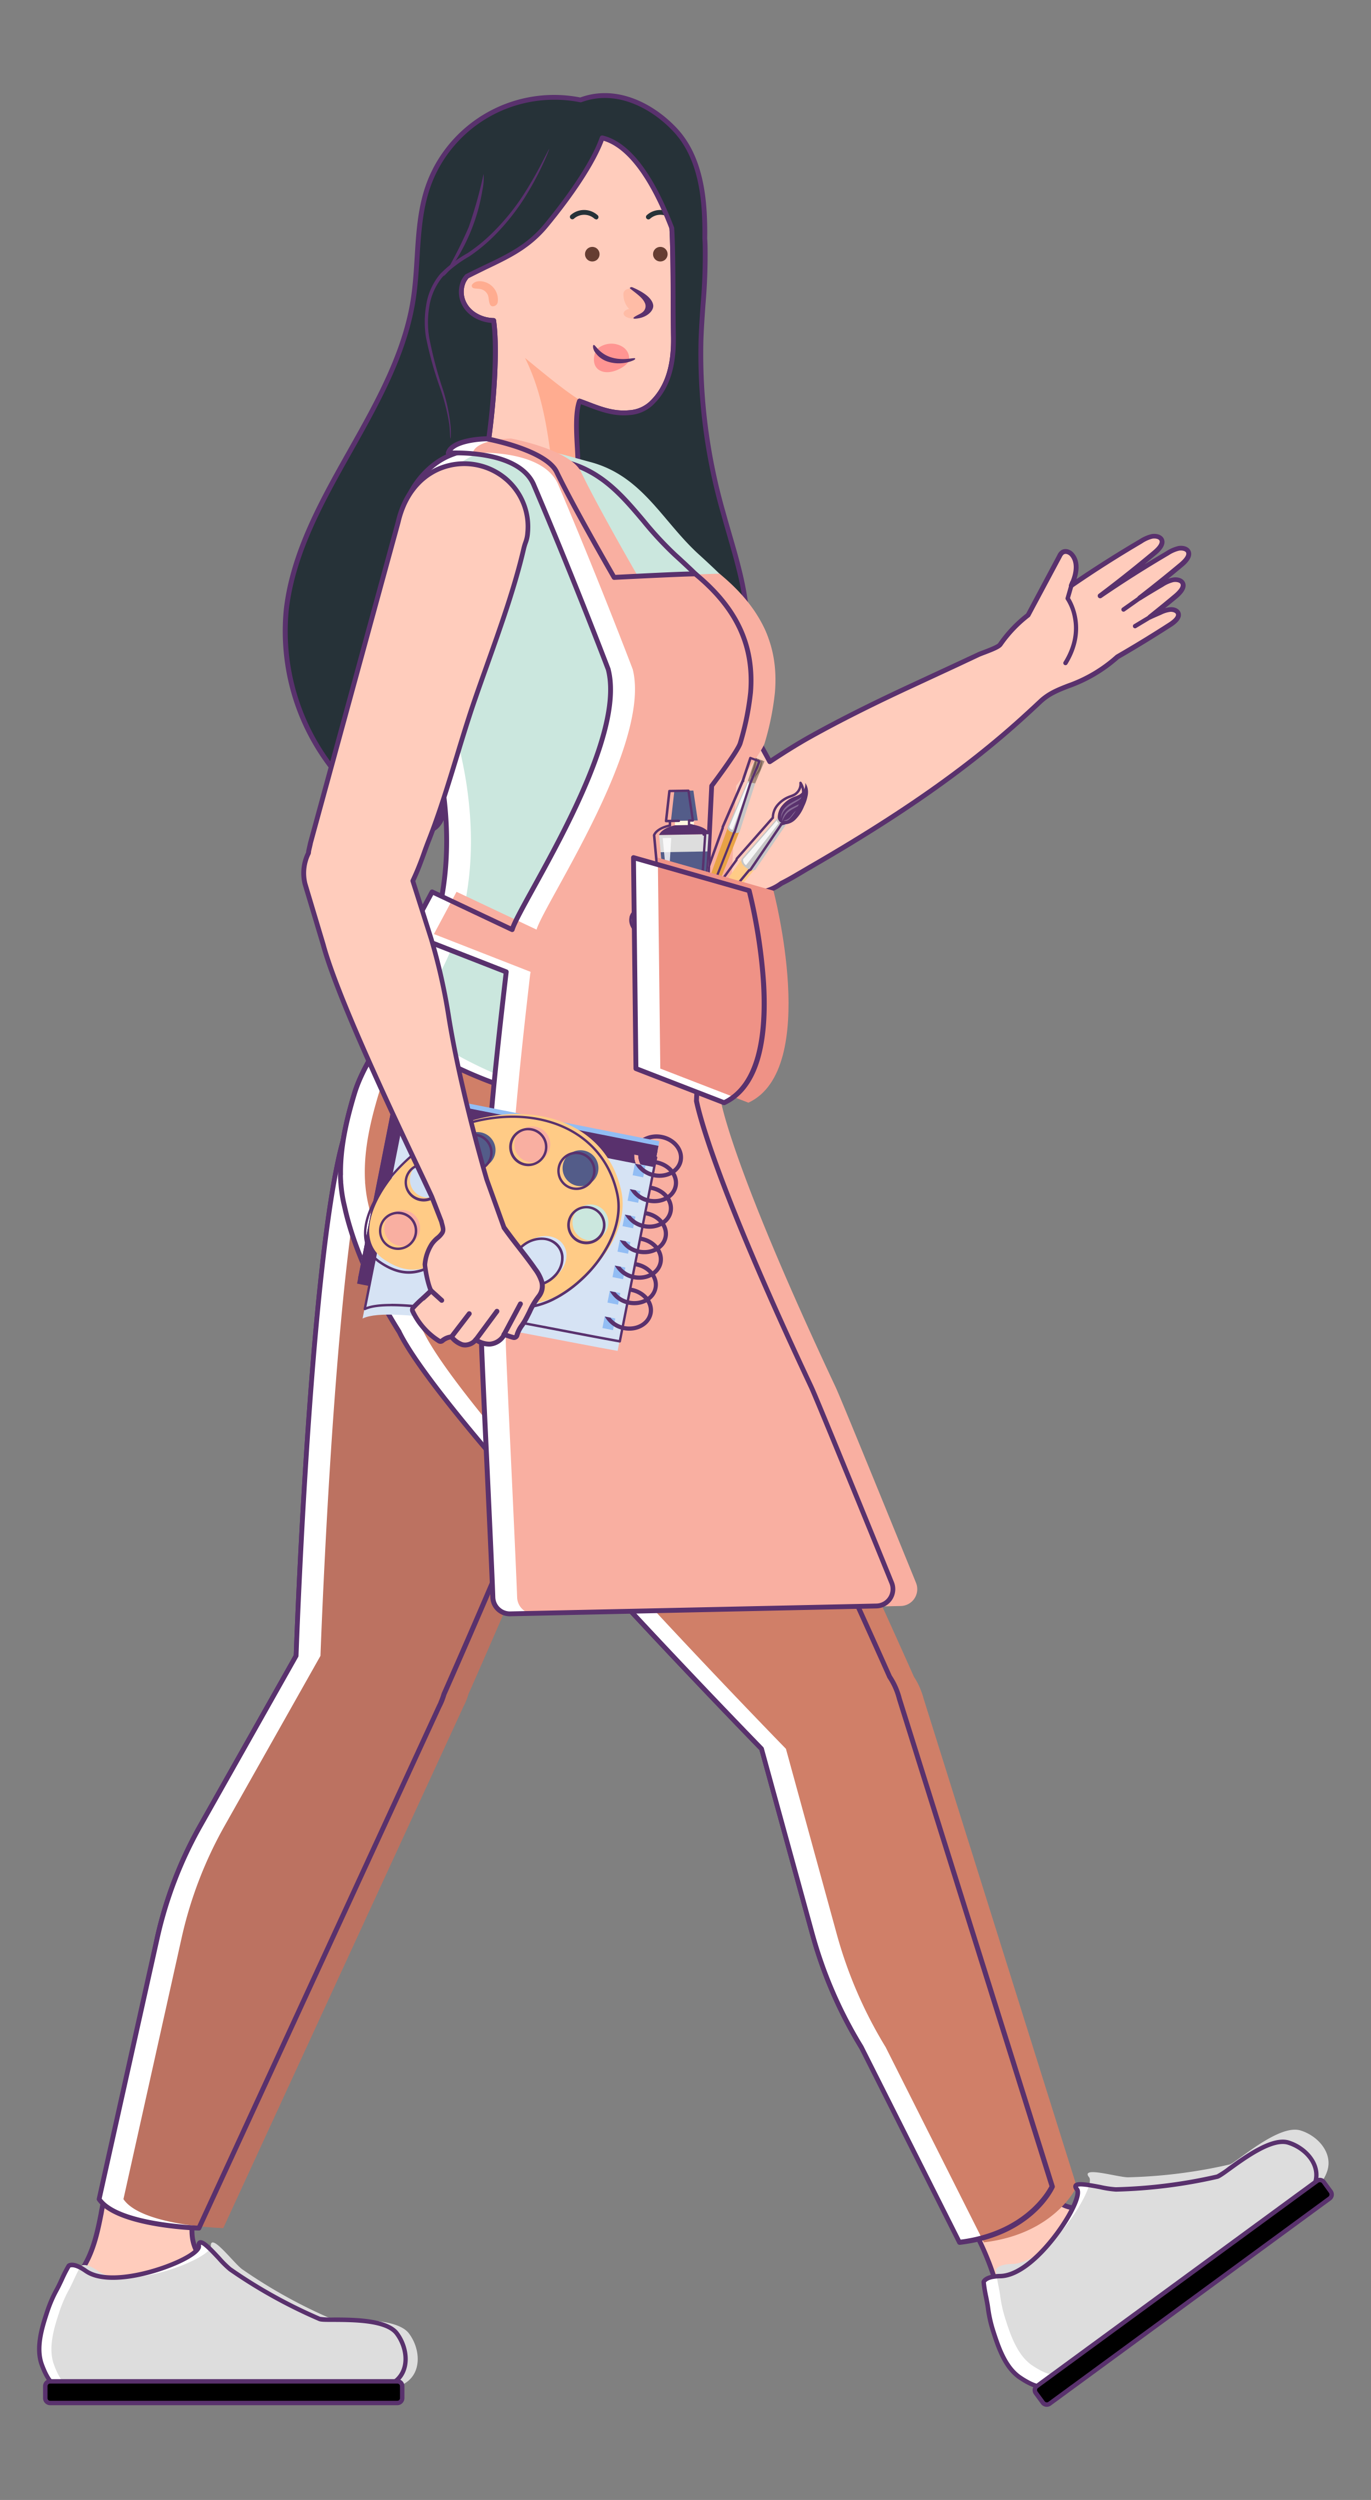 <svg xmlns="http://www.w3.org/2000/svg" viewBox="0 0 563 1026"><rect x="0" y="0" width="563" height="1026" fill="#808080" stroke="none"/><defs><style>.cls-1{fill:#ffccbc;}.cls-2{fill:#59316d;}.cls-3{fill:#ffac90;}.cls-4{opacity:0.5;}.cls-5{fill:#263238;}.cls-6{fill:#663d32;}.cls-7{fill:#fff;}.cls-8{fill:#bc7261;}.cls-9{fill:#d07f68;}.cls-10{fill:#cbe7de;}.cls-11{fill:#ddd;}.cls-12{fill:#f9afa1;}.cls-13{fill:#ff9592;}.cls-14{fill:#a48a7b;}.cls-15{fill:#ffcb86;}.cls-16{fill:#e8a246;}.cls-17{fill:#c6c6c6;}.cls-18{fill:#f6f6f6;}.cls-19{fill:#7c6255;}.cls-20{opacity:0.27;}.cls-21{fill:#ededed;}.cls-22{fill:#dadada;}.cls-23{fill:#fff7e0;}.cls-24{fill:#535c89;}.cls-25{opacity:0.8;}.cls-26{fill:#ef9286;}.cls-27{fill:#92bdf4;}.cls-28{fill:#d6e3f4;}.cls-29{fill:#cfdff4;}.cls-30{fill:none;}</style></defs><title>personagem_sala</title><g id="Layer_2" data-name="Layer 2"><g id="Layer_13" data-name="Layer 13"><path class="cls-1" d="M165.51,254.64a80.6,80.6,0,0,0,.65-17.69"/><path class="cls-1" d="M276.44,143.2c.1-1.74.13-3.48.09-5.21-.22-12.77,0-25.55-.42-38.33-.4-13.67-1.5-27.59-11.93-37.31-8.89-8.29-19.61-9-30.91-8.77-33.6.55-37.86,28-37.86,28s-3.85,16.19,1.79,28.75l-.33-.07a10,10,0,0,0-6.5,5.17,10.6,10.6,0,0,0,.86,10.24c2.34,3.62,6.9,5.77,11.45,5.87,2.09,14.06-.74,43.59-3.54,58.18-2.37,12.36,24.86,7,38.3,5.7.28-9.09-2.09-23.51.5-30.76,6.49,2.28,12.87,5.51,20.57,4.72a14.53,14.53,0,0,0,8.74-3.66C273.75,159.64,276,151.46,276.44,143.2Z"/><path class="cls-2" d="M212.7,198.69c-5.8,0-10.72-.82-13.13-3.4a6.27,6.27,0,0,1-1.41-5.76c2.8-14.6,5.47-43,3.64-57-4.72-.36-9.13-2.76-11.41-6.28a11.59,11.59,0,0,1-.92-11.23,10.84,10.84,0,0,1,6.31-5.45c-5-12.51-1.5-27.54-1.35-28.19,0-.2,4.77-28.21,38.83-28.77,10.89-.18,22.31.37,31.6,9,10.56,9.84,11.82,23.59,12.25,38,.22,7.41.25,14.93.28,22.21,0,5.29.05,10.76.14,16.13,0,1.88,0,3.61-.09,5.29h0c-.58,10.17-3.7,17.76-9.51,23.19a15.58,15.58,0,0,1-9.32,3.93c-6.54.67-12.12-1.45-17.52-3.49-.84-.32-1.68-.64-2.51-.94-1.29,4.67-.88,11.84-.48,18.79.22,3.9.43,7.58.34,10.71a1,1,0,0,1-.9,1c-1.95.19-4.2.46-6.58.75A158.89,158.89,0,0,1,212.7,198.69Zm-15.8-87.4a9,9,0,0,0-5.63,4.57,9.56,9.56,0,0,0,.81,9.27c2.06,3.19,6.23,5.31,10.62,5.41a1,1,0,0,1,1,.85c2.08,14-.66,43.49-3.55,58.51a4.38,4.38,0,0,0,.91,4c4.09,4.37,18.88,2.57,29.68,1.25,2-.25,4-.49,5.75-.67,0-2.85-.16-6.17-.35-9.65-.44-7.65-.89-15.56.88-20.54a1,1,0,0,1,1.28-.61c1.17.42,2.35.86,3.53,1.31,5.18,2,10.53,4,16.61,3.37a13.44,13.44,0,0,0,8.15-3.4c5.43-5.06,8.33-12.21,8.88-21.84.1-1.63.13-3.31.09-5.14-.09-5.39-.11-10.87-.14-16.16,0-7.27-.06-14.78-.28-22.16-.41-14-1.62-27.29-11.61-36.61-8.76-8.16-19.29-8.68-30.21-8.5-32.33.53-36.73,26.07-36.9,27.16,0,.23-3.71,16.09,1.73,28.18a1,1,0,0,1-1.13,1.39Zm79.54,31.91h0Z"/><path class="cls-3" d="M215.59,146.89c8,16,9.82,33.8,12,51.54a46.65,46.65,0,0,0,9.87.28c.52-10-2.15-26.06.45-34.05,1.21.47,4,1.48,4,1.48C237.15,164.12,231.59,160.12,215.59,146.89Z"/><path class="cls-3" d="M201.35,116.86c-1.86-1.39-5.45-2.28-7.25-.33a1,1,0,0,0,.37,1.74c1.19.3,2.41.1,3.58.58a4.26,4.26,0,0,1,2.31,2.28c.59,1.35.1,5.3,2.64,4.47a2,2,0,0,0,1.41-1.73A7.59,7.59,0,0,0,201.35,116.86Z"/><g class="cls-4"><path class="cls-3" d="M260.13,118.64c2.22,1.5,4.47,3,5.72,4.85s1.34,4-.62,5.66a7.9,7.9,0,0,1-4.52,1.62c-1.82.09-3.76-.47-4.42-1.44s.3-2.24,2.07-2.52A8.61,8.61,0,0,1,256,121a2.14,2.14,0,0,1,.88-2C257.61,118.53,259.35,118.12,260.13,118.64Z"/></g><path class="cls-2" d="M268.22,125.1c-.58-3.06-4.44-5.44-8.55-7.21-.51-.21-1.28.19-.93.5,2.2,1.85,5,3.6,6,5.81a3.06,3.06,0,0,1-.34,3.4c-.85,1.05-2.35,1.5-3.64,2.31-.91.57-.91,1,.38.86C265.79,130.42,268.65,127.36,268.22,125.1Z"/><path class="cls-5" d="M244.78,90a1,1,0,0,1-.64-.22,6.33,6.33,0,0,0-8.48,0,1,1,0,0,1-1.36-1.46,8.27,8.27,0,0,1,11.11,0,1,1,0,0,1-.63,1.77Z"/><path class="cls-5" d="M276.06,90a1,1,0,0,1-.63-.22,6.32,6.32,0,0,0-8.48,0,1,1,0,0,1-1.42-.06,1,1,0,0,1,.05-1.4,8.27,8.27,0,0,1,11.11,0,1,1,0,0,1,.14,1.41A1,1,0,0,1,276.06,90Z"/><circle class="cls-6" cx="243.22" cy="104.32" r="3"/><circle class="cls-6" cx="271.16" cy="104.32" r="3"/><path class="cls-5" d="M306.75,253.78C306,239,300.89,224.72,297,210.39a236.12,236.12,0,0,1-9.12-70.57c.42-13,2.13-25.95,1.71-38.94,0-1-.08-2-.14-3,.07-3.26,0-6.52-.16-9.74-.6-12.29-3.26-25.35-11.88-34.65-9.87-10.64-24.81-17.71-39-12.42a54.65,54.65,0,0,0-59.08,27.54,53.6,53.6,0,0,0-3.62,8.26c-5,14.67-3.59,30.69-6,46-7,45.49-46.65,81.34-52.12,127A91.21,91.21,0,0,0,163,338.26c5,2.81,11.66,4.83,16,1.1,3.75-3.26,3.45-9,4.37-13.86,2.55-13.24,15.91-22,29.2-24.35s26.84.17,40.28,1.07,28.05-.22,38.6-8.41C303.13,284.69,307.53,268.56,306.75,253.78ZM276.44,143.2c-.47,8.26-2.69,16.44-9.19,22.52a14.53,14.53,0,0,1-8.74,3.66c-7.7.79-14.08-2.44-20.57-4.72-2.59,7.25-.22,21.67-.5,30.76-13.44,1.29-40.67,6.66-38.3-5.7,2.8-14.59,5.63-44.12,3.54-58.18-4.55-.1-9.11-2.25-11.45-5.87a10.6,10.6,0,0,1-.86-10.24,9.07,9.07,0,0,1,1.36-2c12.62-6.5,23.49-9.9,32.53-20.86,13.18-16,20.42-28.41,23-36,12.73,3.08,22.28,20.67,28.58,37.05.11,2,.19,4,.25,6,.38,12.78.2,25.56.42,38.33C276.57,139.72,276.54,141.46,276.44,143.2Z"/><path class="cls-2" d="M185,180a6,6,0,0,0,.14-1.4,32.5,32.5,0,0,0-.14-4.07,74.69,74.69,0,0,0-3.11-14.64,163.51,163.51,0,0,1-5.61-21.21,38.49,38.49,0,0,1,0-12.76,25.13,25.13,0,0,1,5.46-12.28,50.67,50.67,0,0,1,11-8.42,70.1,70.1,0,0,0,10.18-8.41,91.26,91.26,0,0,0,13.64-17.48,124,124,0,0,0,6.95-13.21c.73-1.6,1.24-2.8,1.57-3.73a4.57,4.57,0,0,0,.45-1.35s-.92,1.71-2.52,4.86-4,7.6-7.32,12.9a93.08,93.08,0,0,1-13.72,17,67.24,67.24,0,0,1-10,8.11,49.75,49.75,0,0,0-11.22,8.55,26.08,26.08,0,0,0-5.78,13,40.11,40.11,0,0,0,0,13.21A151.6,151.6,0,0,0,181,160a84.35,84.35,0,0,1,3.53,14.36C184.87,178.07,184.82,180,185,180Z"/><path class="cls-2" d="M182.18,113.42a24.75,24.75,0,0,0,4.18-5.27,77.49,77.49,0,0,0,11.73-30.07,24,24,0,0,0,.5-6.7,185.31,185.31,0,0,1-6.11,21.82A182.07,182.07,0,0,1,182.18,113.42Z"/><path class="cls-2" d="M173.13,342.38c-4.21,0-8.47-2-10.62-3.24a92.29,92.29,0,0,1-45.92-89.45c2.82-23.49,14.76-44.69,26.32-65.19,11-19.52,22.38-39.72,25.8-61.81.87-5.61,1.22-11.43,1.57-17.07.59-9.69,1.21-19.72,4.42-29.1a55.14,55.14,0,0,1,3.69-8.41A56,56,0,0,1,238.28,40c15.43-5.59,30.67,2.91,39.82,12.77,7.41,8,11.38,19.53,12.15,35.28.17,3.52.22,6.73.16,9.81.06.94.11,2,.14,3a237,237,0,0,1-.87,24.35c-.33,4.8-.68,9.77-.84,14.65a234.74,234.74,0,0,0,9.08,70.26c.82,3,1.7,6,2.55,8.95,3.27,11.23,6.65,22.85,7.28,34.67.91,17.22-5,32.5-15.73,40.87-9,7-21.82,9.79-39.28,8.62-3.37-.23-6.79-.56-10.11-.88-9.87-1-20.08-1.95-29.92-.2-12.3,2.18-25.84,10.31-28.4,23.55-.21,1.11-.36,2.31-.5,3.46-.51,4-1,8.22-4.2,11A9.57,9.57,0,0,1,173.13,342.38ZM227.51,40.94a54,54,0,0,0-47.36,28.12,53.19,53.19,0,0,0-3.56,8.11c-3.12,9.12-3.73,19-4.31,28.58-.35,5.67-.71,11.54-1.59,17.25-3.48,22.45-14.95,42.8-26,62.49-11.46,20.32-23.3,41.34-26.07,64.43a90.27,90.27,0,0,0,44.91,87.48c3,1.66,10.33,5.1,14.81,1.2,2.59-2.24,3-5.86,3.52-9.69.15-1.19.31-2.42.53-3.59,2.73-14.19,17-22.85,30-25.15,10.11-1.79,20.46-.79,30.47.18,3.3.32,6.71.65,10,.87,16.94,1.14,29.34-1.55,37.91-8.2,10.25-8,15.84-22.62,15-39.19h0c-.62-11.59-4-23.09-7.2-34.22-.85-2.93-1.74-6-2.56-9a236.63,236.63,0,0,1-9.15-70.86c.16-4.92.51-9.91.85-14.73a236.36,236.36,0,0,0,.86-24.14c0-1-.08-2-.14-3,.06-3.12,0-6.28-.16-9.76-.74-15.26-4.54-26.38-11.62-34-8.76-9.45-23.32-17.6-37.93-12.16a1,1,0,0,1-.55,0A52.7,52.7,0,0,0,227.51,40.94ZM212.7,198.69c-5.8,0-10.73-.83-13.13-3.4a6.27,6.27,0,0,1-1.41-5.76c2.8-14.6,5.47-43,3.64-57-4.72-.36-9.13-2.76-11.4-6.28a11.57,11.57,0,0,1-.93-11.23,10,10,0,0,1,1.51-2.24,1.09,1.09,0,0,1,.29-.23c2.69-1.38,5.29-2.62,7.8-3.82,9.36-4.46,17.43-8.31,24.41-16.78C235,78,243.32,65,246.34,56.27a1,1,0,0,1,1.18-.65c10.82,2.62,20.67,15.29,29.27,37.67a.73.73,0,0,1,.06.3c.11,1.83.2,3.81.26,6,.22,7.41.25,14.93.28,22.21,0,5.29.05,10.76.14,16.13,0,1.88,0,3.61-.09,5.29h0c-.58,10.17-3.7,17.76-9.51,23.19a15.58,15.58,0,0,1-9.32,3.93c-6.54.67-12.12-1.45-17.52-3.49-.84-.32-1.68-.64-2.51-.94-1.29,4.67-.88,11.84-.48,18.79.22,3.9.43,7.58.34,10.71a1,1,0,0,1-.9,1c-1.95.19-4.2.46-6.58.75A158.89,158.89,0,0,1,212.7,198.69Zm-20.34-84.48a8.11,8.11,0,0,0-1.09,1.65,9.56,9.56,0,0,0,.81,9.27c2.06,3.19,6.23,5.31,10.62,5.41a1,1,0,0,1,1,.85c2.08,14-.66,43.49-3.55,58.51a4.38,4.38,0,0,0,.91,4c4.09,4.37,18.88,2.57,29.68,1.25,2-.25,4-.49,5.75-.67,0-2.85-.16-6.17-.35-9.65-.44-7.65-.89-15.56.88-20.54a1,1,0,0,1,1.28-.61c1.17.42,2.35.86,3.53,1.31,5.18,2,10.53,4,16.61,3.37a13.44,13.44,0,0,0,8.15-3.4c5.43-5.06,8.33-12.21,8.88-21.84.1-1.63.13-3.31.09-5.14-.09-5.39-.11-10.87-.14-16.16,0-7.27-.06-14.78-.28-22.16-.06-2.15-.14-4.06-.24-5.83-8-20.72-17.29-33.15-27-36.06-3.32,8.91-11.6,21.73-22.88,35.39-7.27,8.81-15.53,12.75-25.1,17.31C197.49,111.67,195,112.88,192.36,114.21Zm84.08,29h0Z"/><path class="cls-1" d="M263.89,490.08c5.29-15.6,11.18-55.6,11.8-64.73l-93.37-22S155.58,418.6,143,461.63C139.3,474.38,253.83,519.71,263.89,490.08Z"/><path class="cls-1" d="M263.89,490.08c5.29-15.6,11.18-55.6,11.8-64.73l-93.37-22S155.58,418.6,143,461.63C139.3,474.38,253.83,519.71,263.89,490.08Z"/><ellipse class="cls-1" cx="201.27" cy="475.34" rx="60.17" ry="54.67"/><path class="cls-1" d="M182.37,695.24l-60.8-14.32s6.24-181,21.45-219.29l120.87,28.45C247.69,548.52,182.37,695.24,182.37,695.24Z"/><ellipse class="cls-1" cx="151.97" cy="688.08" rx="31.4" ry="28.53"/><ellipse class="cls-1" cx="151.97" cy="688.08" rx="31.4" ry="28.53"/><path class="cls-1" d="M122.89,677.31l58.16,21.54L82.56,901.69a40,40,0,0,0-3.69,12.25h0l-37.18-6.42L64.57,795.36A167.92,167.92,0,0,1,82.36,749.1Z"/><ellipse class="cls-1" cx="59.82" cy="910.89" rx="18.51" ry="16.82"/><path class="cls-1" d="M83.81,976.78c-17.88-.26-34.25-.27-50.56-1.39-5.23-.36-10.47-3.76-12.42-8.22-2.7-6.16,0-13.64,2.32-19.56a43.88,43.88,0,0,1,4.09-8.09c1.58-2.42,3.7-4.43,5.43-6.76,6.41-8.63,7.81-19.53,9.9-29.55.07-.36,40.94-13.31,36.87,6.61-3.81,18.6,10.93,22.24,17.69,26.34a233.68,233.68,0,0,0,38.47,18.22c2.62,1,5.66,2.59,8.45,3,2.11.34,4.46-.15,6.62-.27,4.67-.27,9.31,0,11.88,4.12,7.22,11.44-7,14.56-16.3,15.45-8.43.8-16.92.58-25.39.62C108.51,977.41,96.16,977,83.81,976.78Z"/><ellipse class="cls-1" cx="59.2" cy="916.12" rx="18.51" ry="16.82"/><path class="cls-2" d="M118.44,978.35c-7.36,0-14.8-.16-22-.32-4.21-.09-8.42-.19-12.63-.25l-9.35-.12c-14.3-.18-27.81-.35-41.27-1.27-5.62-.39-11.2-4.1-13.26-8.81-3-6.84.32-15.29,2.3-20.33A44.06,44.06,0,0,1,26.4,939a37,37,0,0,1,3.16-4c.78-.91,1.59-1.84,2.3-2.8,5.39-7.26,7.22-16.52,8.69-24,0-.24.08-.5.14-.77a.43.43,0,0,1,0-.11L63.59,795.16a169.14,169.14,0,0,1,17.9-46.55l39.14-69.33c.72-19.66,7.07-181.79,21.46-218,12.5-42.83,39.47-58.61,39.74-58.76a1,1,0,0,1,.72-.11l93.37,22a1,1,0,0,1,.77,1c-.6,8.79-6.5,49.22-11.86,65-15.9,57.39-80,201.75-81.52,205.19l-.07.21c-.09.31-.19.62-.29.93l-.24.67c-.08.23-.17.45-.25.67s-.25.61-.38.91l-.12.28-.05.11c-.18.39-.35.74-.52,1.08l-.15.3L83.46,902.12a39.11,39.11,0,0,0-3.58,11.82c-.82,11.89,7.45,16,14.08,19.4,1.34.67,2.61,1.31,3.69,2A230.73,230.73,0,0,0,136,953.44c.77.3,1.57.64,2.39,1a27.37,27.37,0,0,0,5.87,2,17,17,0,0,0,4.38-.1c.68-.07,1.36-.14,2-.18,5-.28,9.95.07,12.79,4.58,2.23,3.54,2.71,6.67,1.42,9.3-2,4.12-8.24,6.71-18.48,7.68-6.75.65-13.63.64-20.29.63h-7.61ZM42.69,907.6a.78.78,0,0,1,0,.14c-.06.28-.11.55-.15.82-1.52,7.67-3.39,17.18-9.05,24.8-.76,1-1.59,2-2.4,2.91a37.56,37.56,0,0,0-3,3.8,43.26,43.26,0,0,0-4,7.91c-2.53,6.43-4.79,13.19-2.33,18.79,1.78,4.08,6.65,7.28,11.57,7.62,13.4.92,26.88,1.09,41.15,1.27l9.35.12c4.22.06,8.44.16,12.65.25,8,.17,16.27.36,24.39.31h5.19c6.61,0,13.44,0,20.1-.62,9.23-.88,15.22-3.21,16.88-6.57,1-2,.52-4.44-1.32-7.35-2.16-3.43-6-3.94-11-3.65-.63,0-1.27.1-1.93.17a18.7,18.7,0,0,1-4.9.08,28.44,28.44,0,0,1-6.33-2.13c-.8-.34-1.57-.67-2.31-1A232,232,0,0,1,96.62,937c-1-.61-2.25-1.23-3.56-1.89C86.28,931.7,77,927,77.89,913.74a41.31,41.31,0,0,1,3.77-12.49l97.94-201.7c.16-.32.32-.64.47-1l0-.09.14-.31c.12-.28.24-.56.35-.84l.23-.62.22-.63c.1-.29.19-.57.27-.86l.09-.27a.69.69,0,0,1,.05-.13c.65-1.47,65.47-147.31,81.46-205,5.17-15.24,10.84-53.49,11.71-63.7l-92.14-21.69c-3.07,1.93-27,17.94-38.51,57.48-14.36,36.16-20.68,199.21-21.36,217.69a.9.9,0,0,1-.13.45L83.23,749.59a167.37,167.37,0,0,0-17.69,46Zm78.93-228h0Z"/><path class="cls-1" d="M266.84,487.22c-8.13-14.75-34.15-47.49-40.58-54.48L139.82,482.2S139,507,164,546.71C171.27,558.24,282.28,515.23,266.84,487.22Z"/><path class="cls-1" d="M266.84,487.22c-8.13-14.75-34.15-47.49-40.58-54.48L139.82,482.2S139,507,164,546.71C171.27,558.24,282.28,515.23,266.84,487.22Z"/><ellipse class="cls-1" cx="213.57" cy="518.04" rx="57.67" ry="56.03"/><path class="cls-1" d="M365.72,689.07,314,719S182.48,584.4,164,546.71l102.82-59.49C299.74,540.07,365.72,689.07,365.72,689.07Z"/><ellipse class="cls-1" cx="339.86" cy="704.03" rx="30.1" ry="29.24"/><ellipse class="cls-1" cx="340.04" cy="704.03" rx="30.1" ry="29.24"/><path class="cls-1" d="M311.74,714l56.6-19.92,65.28,211.06-33.06,11.64-46.84-76.59a180.2,180.2,0,0,1-20.05-46.29Z"/><ellipse class="cls-1" cx="416.75" cy="909.98" rx="17.57" ry="17.07"/><path class="cls-1" d="M478.14,944.58c-13.3,10.52-25.3,20.33-38,29.22a14.86,14.86,0,0,1-14.69,1c-6.16-3.22-9.27-10.69-11.59-16.73a72.52,72.52,0,0,1-4.36-17.8c-.68-6-5.58-17.84-9.24-24.49-.18-.33,23.37-33.71,31.92-15.43,4.5,9.63,20.43,5.22,28.17,4.38A220.51,220.51,0,0,0,500.91,896c2.59-.79,5.9-1.36,8.26-2.68,1.78-1,3.17-2.79,4.67-4.18,3.25-3,6.85-5.56,11.51-3.9,13.07,4.65,4.77,15.61-1.46,21.89-5.64,5.69-12,10.61-18.19,15.71C496.68,930.26,487.32,937.32,478.14,944.58Z"/><ellipse class="cls-1" cx="418.23" cy="912.3" rx="17.74" ry="17.24"/><path class="cls-1" d="M275.84,502.54l-25.12-.33-52.46-.69-45.51-.59c-3.77-.05-9.44.13-9.44.13s-1-2.87-1.3-3.93c-4.67-16-1.14-32.83,3.55-48.34,4.46-14.74,18.34-32.19,27.85-44.52a86.19,86.19,0,0,1,6.28-7.36l8.48-7.38,91,23C275.13,432.74,264.87,471.1,275.84,502.54Z"/><path class="cls-2" d="M431.79,977.27A14.85,14.85,0,0,1,425,975.7c-6.79-3.55-10.09-12.13-12.06-17.26a73.31,73.31,0,0,1-4.42-18.05c-.54-4.76-3.83-13.3-6.86-19.66-.16-.3-.32-.65-.48-1a16.83,16.83,0,0,1-1.25-2.24.91.91,0,0,1-.18-.21L352.87,840.7a181,181,0,0,1-20.16-46.54l-20.84-75.91c-14.24-14.64-131.25-135.47-148.73-171-14.35-22.83-20.21-40.76-22.61-51.79A56.84,56.84,0,0,1,139,486c0-.26-.05-.52-.07-.77V485a26.45,26.45,0,0,1-.11-2.87v-.05c-.2-12.2,3-24.37,5.78-33.62,4.27-14.12,17.09-30.71,26.45-42.83l1.55-2a87.16,87.16,0,0,1,6.36-7.44l8.55-7.45a1,1,0,0,1,.9-.21l91,23a1,1,0,0,1,.74,1.16c-.44,2.19-.95,4.59-1.49,7.17-4.6,21.71-11.55,54.49-1.89,82.26,32.68,58.29,83.54,172.29,89.42,185.51a30.23,30.23,0,0,1,3.1,6.07,28.7,28.7,0,0,1,1,3.18L433.08,900c3.51,7.36,14.71,5.62,22.89,4.34,1.54-.24,3-.46,4.24-.6A218.74,218.74,0,0,0,500.62,895c.76-.23,1.58-.44,2.42-.66a24.75,24.75,0,0,0,5.64-1.94,14.87,14.87,0,0,0,3.11-2.68c.46-.46.91-.93,1.37-1.35,3.46-3.22,7.38-6,12.53-4.11,4.22,1.5,6.71,3.79,7.4,6.81,1,4.41-1.85,10-8.49,16.73a183.18,183.18,0,0,1-14.46,12.66c-1.27,1-2.54,2.07-3.8,3.12-6,4.92-12.17,9.75-18.17,14.42-3.14,2.45-6.29,4.89-9.41,7.37l-6.92,5.49c-10.62,8.44-20.65,16.42-31.16,23.76A15.7,15.7,0,0,1,431.79,977.27ZM401.24,916a.75.75,0,0,1,.31.37,16.66,16.66,0,0,0,1.3,2.36.83.83,0,0,1,.07.13c.18.38.32.69.48,1,2.9,6.07,6.46,15,7.07,20.34a70.83,70.83,0,0,0,4.3,17.55c2.53,6.58,5.47,13.25,11.12,16.2a13.86,13.86,0,0,0,13.65-.94c10.45-7.3,20.46-15.26,31-23.68,2.28-1.81,4.58-3.65,6.93-5.5,3.13-2.48,6.28-4.93,9.42-7.38,6-4.66,12.19-9.48,18.12-14.39l3.82-3.12a183.77,183.77,0,0,0,14.3-12.52c4.21-4.25,9-10.27,8-14.87-.53-2.31-2.59-4.12-6.12-5.38-3.91-1.39-7,.47-10.5,3.69-.44.41-.86.85-1.29,1.29a16.44,16.44,0,0,1-3.57,3,26.63,26.63,0,0,1-6.12,2.13c-.81.21-1.6.41-2.34.64a220.94,220.94,0,0,1-40.77,8.81c-1.2.13-2.64.35-4.16.59-8.33,1.3-20.92,3.26-25-5.53,0,0,0-.09-.05-.13L368.34,697.44a26.15,26.15,0,0,0-.94-3,27.92,27.92,0,0,0-2.93-5.73,1.09,1.09,0,0,1-.08-.15C358.68,675.69,307.67,561.33,275,503a.88.88,0,0,1-.1-.22c-9.84-28.3-2.83-61.42,1.82-83.34.47-2.21.91-4.29,1.3-6.21l-89.55-22.63-8.09,7a83.32,83.32,0,0,0-6.15,7.21l-1.56,2c-9.26,12-21.95,28.41-26.12,42.18-2.76,9.13-5.9,21.15-5.69,33.1a.57.57,0,0,1,0,.13c0,.26,0,1.15.11,2.59l0,.22c0,.22,0,.47.06.74a56.09,56.09,0,0,0,1.47,9.1c2.37,10.9,8.17,28.61,22.38,51.22a.41.41,0,0,1,0,.09c17.35,35.4,135.19,157,148.58,170.77a1,1,0,0,1,.24.43l20.91,76.16a178.69,178.69,0,0,0,19.94,46Z"/><path class="cls-7" d="M182.32,403.37S155.58,418.6,143,461.63c-14.44,36.36-20.79,201.29-21.4,217.93L82.36,749.1a167.92,167.92,0,0,0-17.79,46.26L40.69,902.54c7.49,11,41,11.88,41,11.88l98.67-214.14.15-.28c.16-.33.33-.66.48-1l.07-.15.11-.27c.13-.29.25-.58.37-.87l.24-.65c.08-.21.16-.43.23-.65s.19-.6.28-.89l.09-.28s65.32-146.72,81.52-205.16c5.29-15.6,11.18-55.6,11.8-64.73Z"/><path class="cls-8" d="M192.32,403.37S165.58,418.6,153,461.63c-14.44,36.36-20.79,201.29-21.4,217.93L92.36,749.1a167.92,167.92,0,0,0-17.79,46.26L50.69,902.54c7.49,11,41,11.88,41,11.88l98.67-214.14.15-.28c.16-.33.33-.66.48-1l.07-.15.11-.27c.13-.29.25-.58.37-.87l.24-.65c.08-.21.16-.43.23-.65s.19-.6.28-.89l.09-.28s65.32-146.72,81.52-205.16c5.29-15.6,11.18-55.6,11.8-64.73Z"/><path class="cls-2" d="M81.68,915.42h0c-1.38,0-34.1-1.07-41.79-12.31a1,1,0,0,1-.15-.78L63.59,795.14a169.26,169.26,0,0,1,17.9-46.53l39.14-69.33c.72-19.64,7.07-181.79,21.46-218,6.51-22.32,16.95-37.1,24.55-45.56,8.27-9.21,14.91-13,15.19-13.2a1,1,0,0,1,.72-.11l93.37,22a1,1,0,0,1,.77,1c-.6,8.79-6.51,49.22-11.86,65-15.9,57.39-80,201.75-81.52,205.19l-.07.21c-.09.31-.19.62-.29.93l-.24.67c-.08.23-.17.45-.25.67s-.25.61-.38.91l-.12.28-.05.11c-.18.39-.35.74-.52,1.08l-.15.29L82.59,914.84A1,1,0,0,1,81.68,915.42Zm-39.92-13.1c7,9.28,34.66,10.87,39.29,11.08l98.4-213.54.15-.31c.16-.32.32-.64.47-1l0-.09.14-.31.35-.84.23-.62c.08-.21.15-.42.22-.63s.19-.57.27-.86l.09-.27a.69.69,0,0,1,.05-.13c.65-1.47,65.47-147.31,81.46-205,5.17-15.23,10.84-53.49,11.71-63.7l-92.14-21.69c-3.07,1.93-27,17.94-38.51,57.48-14.36,36.16-20.68,199.21-21.36,217.69a.9.9,0,0,1-.13.45L83.23,749.59a167.05,167.05,0,0,0-17.69,46Zm79.86-222.76h0Z"/><path class="cls-7" d="M432.15,897.36,369.29,697.15a29.46,29.46,0,0,0-1-3.08,28.67,28.67,0,0,0-3-5.94c-5.13-11.55-56.62-127-89.46-185.59h0c-11-31.44-.71-69.8,3.32-90l-91-23-8.48,7.38a86.19,86.19,0,0,0-6.28,7.36c-9.51,12.33-23.39,29.78-27.85,44.52-3.25,10.74-5.93,22.12-5.73,33.41h0s0,1,.11,2.78a1.36,1.36,0,0,1,0,.2c0,.25,0,.5.07.77a55.35,55.35,0,0,0,1.49,9.25c2.41,11.11,8.27,28.87,22.51,51.51,17.42,35.57,135.51,157.43,148.75,171l20.9,76.15a180.2,180.2,0,0,0,20.05,46.29l40.33,80.11C423.47,916.77,432.15,897.36,432.15,897.36Z"/><path class="cls-9" d="M442.15,897.36,379.29,697.15a29.46,29.46,0,0,0-1-3.08,28.67,28.67,0,0,0-3-5.94c-5.13-11.55-56.62-127-89.46-185.59h0c-11-31.44-.71-69.8,3.32-90l-91-23-8.48,7.38a86.19,86.19,0,0,0-6.28,7.36c-9.51,12.33-23.39,29.78-27.85,44.52-3.25,10.74-5.93,22.12-5.73,33.41h0s0,1,.11,2.78a1.36,1.36,0,0,1,0,.2c0,.25,0,.5.07.77a55.35,55.35,0,0,0,1.49,9.25c2.41,11.11,8.27,28.87,22.51,51.51,17.42,35.57,135.51,157.43,148.75,171l20.9,76.15a180.2,180.2,0,0,0,20.05,46.29l40.33,80.11C433.47,916.77,442.15,897.36,442.15,897.36Z"/><path class="cls-2" d="M394.05,921.29a1,1,0,0,1-.9-.55l-40.32-80.11a180.72,180.72,0,0,1-20.12-46.47l-20.84-75.91c-14.24-14.64-131.25-135.47-148.73-171-14.35-22.83-20.21-40.76-22.61-51.79A56.84,56.84,0,0,1,139,486c0-.26-.05-.52-.07-.77V485c-.14-1.84-.12-2.83-.12-2.87a.09.09,0,0,0,0-.05c-.2-12.2,3-24.37,5.78-33.62,4.27-14.13,17.09-30.72,26.45-42.83l1.55-2a87.16,87.16,0,0,1,6.36-7.44l8.55-7.45a1,1,0,0,1,.9-.21l91,23a1,1,0,0,1,.74,1.16c-.44,2.19-.95,4.59-1.49,7.17-4.6,21.71-11.55,54.5-1.89,82.27,32.7,58.31,83.55,172.28,89.42,185.5a30,30,0,0,1,3.1,6.07,28.7,28.7,0,0,1,1,3.18L433.1,897.06a1,1,0,0,1,0,.71c-.36.81-9.25,20-38.89,23.52Zm-253.23-439c0,.27,0,1.16.11,2.59l0,.22c0,.22,0,.47.06.74a55.92,55.92,0,0,0,1.47,9.1c2.37,10.9,8.17,28.61,22.38,51.22a.41.41,0,0,1,0,.09c17.35,35.4,135.19,157,148.58,170.77a1,1,0,0,1,.24.43l20.9,76.16a179.06,179.06,0,0,0,19.95,46l40,79.55c25.85-3.36,35.16-19.43,36.45-21.93L368.34,697.45a28,28,0,0,0-3.87-8.76,1.09,1.09,0,0,1-.08-.15C358.68,675.69,307.68,561.36,275,503a.67.67,0,0,1-.1-.23c-9.84-28.3-2.83-61.41,1.82-83.33.47-2.21.91-4.29,1.3-6.21l-89.56-22.63-8.08,7a86.46,86.46,0,0,0-6.15,7.21l-1.56,2c-9.26,12-21.95,28.42-26.12,42.19-2.76,9.13-5.9,21.15-5.69,33.1A.53.53,0,0,1,140.82,482.31Z"/><path class="cls-1" d="M483.84,251.89c-.28-1.19-1.75-1.79-3.19-1.72a12.86,12.86,0,0,0-4.24,1.27l-4.23,1.87q5.28-4.2,10.44-8.52c1.82-1.52,3.82-3.62,3-5.41-.55-1.24-2.34-1.68-4-1.39a14.24,14.24,0,0,0-4.58,2q-4.53,2.65-9,5.42,8.58-6.61,16.84-13.53c1.82-1.51,3.82-3.62,3-5.41-.55-1.24-2.35-1.68-4-1.39a14.24,14.24,0,0,0-4.58,2q-14.16,8.31-27.67,17.54Q463.13,236.06,474,227c1.81-1.52,3.81-3.63,3-5.41-.55-1.24-2.34-1.68-4-1.39a14.19,14.19,0,0,0-4.57,2q-11.76,6.9-23.08,14.44-2.77,1.85-5.52,3.74c.12-.25.24-.5.35-.75,1.84-4.11,2.6-8.89-.09-12-.88-1-2.67-1.77-4-.82a3.79,3.79,0,0,0-1,1.37l-13,24.33a54.38,54.38,0,0,0-11.42,12c-.94,1.41-7.2,3.38-8.95,4.19l-9.45,4.41-19.41,9c-13.28,6.18-26.76,12.8-39.67,20C320,309.43,308.57,318,295.78,326a32.9,32.9,0,0,0-4.71,4,21.35,21.35,0,0,0-.73,27.84,20,20,0,0,0,14.5,8.08c10.56,1.16,18.69-4.73,27.88-10,31-17.91,60.52-37.15,86.57-60.63q4-3.58,7.87-7.24c8-7.5,17-5.46,31.66-18.37q11-6.33,21.59-13.18C482.21,255.25,484.25,253.59,483.84,251.89Z"/><path class="cls-1" d="M256.36,209.37c-1.73-2.49-1.69-3.41-3.75-5.61-13.33-14.25-34.35-10-42.47,4.49-4.95,8.86-4.47,20,3.2,31l73.92,115.46c.14.21,1.87,2.65,2,2.86a38.48,38.48,0,0,0,4.2,4.24c8.84,6.87,22.35,6.72,29.94-1.52,5.14-5.8,6.17-9.43,6.32-15.67-.39-8.24-6.95-18.72-10.4-25.66-9.15-18.42-20.71-35.46-30.59-53.41S268.21,226.39,256.36,209.37Z"/><path class="cls-2" d="M308,367.72a24.65,24.65,0,0,1-15.09-5.16,38.22,38.22,0,0,1-4.35-4.38l-2.09-2.95L212.5,239.75c-7.46-10.63-8.64-22.3-3.23-32a27.17,27.17,0,0,1,20.43-13.6,27.63,27.63,0,0,1,23.64,8.91,14.29,14.29,0,0,1,2.44,3.42,24.21,24.21,0,0,0,1.4,2.3c9.18,13.19,17.51,28.62,25.56,43.55,2.38,4.42,4.63,8.59,6.89,12.67,4,7.29,8.37,14.56,12.6,21.59,4.79,8,9.74,16.23,14.24,24.6,4.74-3.11,10.32-6.67,16.32-10,11.42-6.34,24.41-12.87,39.73-20l19.4-9,9.46-4.41c.52-.25,1.37-.57,2.35-.94,1.85-.7,5.69-2.15,6.19-2.9a54.78,54.78,0,0,1,11.47-12.12l12.87-24.15a4.6,4.6,0,0,1,1.32-1.7c1.71-1.26,4.05-.5,5.31,1,2.76,3.17,2.21,7.48,1.16,10.7l2.8-1.88c7.52-5,15.3-9.88,23.12-14.47a15.69,15.69,0,0,1,4.91-2.12c1.86-.33,4.24.14,5.06,2,1.23,2.78-2.18,5.64-3.3,6.58L470,231.6q4.46-2.74,8.94-5.38a15.24,15.24,0,0,1,4.91-2.12c1.87-.34,4.25.14,5.06,2h0c1.23,2.79-2.17,5.64-3.3,6.58-1.95,1.63-3.94,3.27-5.95,4.91a9.24,9.24,0,0,1,1.88-.55c1.87-.34,4.25.14,5.06,2,1.24,2.79-2.17,5.64-3.29,6.58-1.58,1.32-3.22,2.67-4.9,4a9.36,9.36,0,0,1,2.23-.43c2.11-.11,3.84.92,4.22,2.49.64,2.68-2.75,4.87-3.86,5.59-7,4.5-14.22,8.93-21.55,13.16A61.62,61.62,0,0,1,439,282.47c-4.19,1.64-7.81,3.06-11.17,6.21-2.43,2.29-5,4.67-7.88,7.26-22.83,20.58-49.58,39.32-86.74,60.76-1.15.66-2.28,1.33-3.39,2-2.89,1.71-5.61,3.33-8.45,4.71A22.39,22.39,0,0,1,308,367.72Zm-17.87-10.78a36.87,36.87,0,0,0,4,4c7.64,5.93,18.89,6.26,26.17.76l.16-.1c2.8-1.35,5.51-3,8.38-4.67l3.42-2c37-21.36,63.68-40,86.4-60.5,2.86-2.59,5.43-4.95,7.85-7.23,3.64-3.42,7.43-4.91,11.81-6.63a58.7,58.7,0,0,0,19.88-11.76l.16-.11c7.33-4.23,14.58-8.66,21.55-13.16,2.11-1.36,3.2-2.62,3-3.45-.14-.58-1.11-1-2.17-1a11.42,11.42,0,0,0-3.89,1.19q-2.12.91-4.22,1.86a1,1,0,0,1-1.27-.39,1,1,0,0,1,.24-1.3c3.64-2.9,7.15-5.76,10.42-8.5,2.18-1.83,3.16-3.33,2.75-4.24-.3-.69-1.57-1-2.88-.82a13.68,13.68,0,0,0-4.24,1.88c-2.95,1.73-6,3.55-9,5.42a1,1,0,0,1-1.14-1.65c5.77-4.46,11.43-9,16.81-13.5,2.18-1.83,3.15-3.33,2.75-4.24h0c-.3-.69-1.57-1-2.88-.81a13.43,13.43,0,0,0-4.24,1.87c-9.37,5.5-18.66,11.39-27.61,17.51a1,1,0,0,1-1.38-.25,1,1,0,0,1,.21-1.38c7.6-5.71,15.07-11.65,22.22-17.63,2.17-1.82,3.15-3.32,2.75-4.24-.31-.68-1.57-1-2.88-.81A13.31,13.31,0,0,0,469,223c-7.78,4.57-15.53,9.42-23,14.41-1.85,1.23-3.68,2.48-5.51,3.73a1,1,0,0,1-1.47-1.25l.34-.73c1-2.18,2.94-7.61.06-10.93-.57-.66-1.8-1.26-2.62-.66a3,3,0,0,0-.74,1l-13,24.33a1,1,0,0,1-.26.32,53,53,0,0,0-11.21,11.79c-.8,1.19-3.46,2.27-7.14,3.66-.95.36-1.76.67-2.21.88L392.77,274l-19.41,9c-15.27,7.1-28.23,13.62-39.6,19.92-6.34,3.52-12.21,7.29-17.11,10.52a1,1,0,0,1-.8.13,1,1,0,0,1-.63-.5c-4.61-8.65-9.74-17.2-14.71-25.47-4.23-7-8.6-14.33-12.64-21.65-2.26-4.09-4.51-8.27-6.89-12.69-8-14.88-16.32-30.26-25.44-43.36a26.89,26.89,0,0,1-1.51-2.47,12.65,12.65,0,0,0-2.15-3,25.65,25.65,0,0,0-21.94-8.28A25.16,25.16,0,0,0,211,208.74c-5,9-3.87,19.88,3.15,29.9L288.1,354.13l2,2.81Z"/><path class="cls-1" d="M177.46,191.32c-16.41,13.55-15.17,36.33-13,55.51,3,25.84,13.35,49.88,17.15,75.32,10.06,67.38-8.53,89.58-8.53,89.58,40.16,29.86,53.46,44.07,100.71,26.84,8.67-38.2,13.45-78.11,18.42-116.07,0,0,21.88-26.65,14.41-56-1.85-7.3-2.27-14.14-29.55-38.88-21.69-19.67-44.59-44-74.3-43.76-6.73.06-13.63.78-19.68,3.74A28.69,28.69,0,0,0,177.46,191.32Z"/><path class="cls-7" d="M177.46,191.32c-16.41,13.55-15.17,36.33-13,55.51,3,25.84,13.35,49.88,17.15,75.32,10.06,67.38-25.77,96.77-25.77,96.77,40.16,29.86,83.45,38.68,123.07,35.95,5.34-34.21,8.33-94.41,13.3-132.37,0,0,21.88-26.65,14.41-56-1.85-7.3-2.27-14.14-29.55-38.88-15.14-13.73-23.15-32.27-44.65-38-9.59-2.55-19.6-5.86-29.65-5.78-6.73.06-13.63.78-19.68,3.74A28.69,28.69,0,0,0,177.46,191.32Z"/><path class="cls-10" d="M187.46,191.32c-16.41,13.55-15.17,36.33-13,55.51,3,25.84,13.35,49.88,17.15,75.32,10.06,67.38-25.77,96.77-25.77,96.77,40.16,29.86,83.45,38.68,123.07,35.95,5.34-34.21,8.33-94.41,13.3-132.37,0,0,21.88-26.65,14.41-56-1.85-7.3-2.27-14.14-29.55-38.88-15.14-13.73-23.15-32.27-44.65-38-9.59-2.55-19.6-5.86-29.65-5.78-6.73.06-13.63.78-19.68,3.74A28.69,28.69,0,0,0,187.46,191.32Z"/><path class="cls-2" d="M265.09,456.36c-40.18,0-77.06-12.3-109.8-36.64a1,1,0,0,1-.4-.77,1,1,0,0,1,.36-.8c.35-.29,35.27-29.87,25.42-95.86-1.77-11.87-5-23.67-8.21-35.08-3.61-13-7.35-26.47-8.94-40.27-2.33-20.05-3.41-42.59,13.3-56.4h0a30.31,30.31,0,0,1,5.88-3.81c6.75-3.31,14.3-3.79,20.11-3.84,8.58-.08,17.06,2.28,25.27,4.54,1.56.44,3.11.86,4.65,1.27,15,4,23.43,13.93,32.32,24.45a141.28,141.28,0,0,0,12.74,13.76c26,23.57,27.8,31,29.55,38.16l.3,1.21c7.14,28-12.31,53.92-14.43,56.62-2.26,17.36-4.14,39.71-6,61.32-2.17,25.69-4.41,52.26-7.3,70.81a1,1,0,0,1-.92.84Q272,456.35,265.09,456.36ZM157.47,418.85c35.65,26.17,76.22,38,120.63,35.08,2.82-18.44,5-44.58,7.15-69.87,1.84-21.76,3.73-44.25,6-61.69a1.06,1.06,0,0,1,.22-.51c.22-.26,21.48-26.61,14.22-55.09l-.3-1.22c-1.68-6.89-3.42-14-28.95-37.16a143.73,143.73,0,0,1-12.93-13.95c-8.68-10.27-16.89-20-31.31-23.8-1.54-.41-3.1-.85-4.66-1.28-8.08-2.23-16.42-4.54-24.72-4.47-5.61.05-12.86.5-19.25,3.64a28.15,28.15,0,0,0-5.49,3.56c-15.93,13.16-14.85,35.1-12.59,54.62,1.58,13.65,5.29,27,8.88,40,3.19,11.47,6.48,23.33,8.27,35.32,5.23,35.06-2.12,59.72-9.21,74.24C167.11,409.21,160,416.5,157.47,418.85Z"/><path class="cls-7" d="M81.58,921.91c-.28-6.13,9.48,7,12.9,9.42a209.73,209.73,0,0,0,36.66,20.35c2.49,1.11,26.12-1.61,31.81,6,4.5,6,5.27,15.12-.6,19.68-7.91,6.15-23.82,4.21-33.31,5-25.19,2.18-50.44,2.08-75.69,1-7.86-.33-15.72-.79-23.56-1.43-7.14-.57-10.13-4.76-12.6-11.37-2.57-6.88,0-15.23,2.21-21.84a52.47,52.47,0,0,1,3.9-9c1.5-2.71,3.27-7.17,4.92-9.77,0,0,1.78-1.62,6.93,2C47.42,940.66,81.8,926.82,81.58,921.91Z"/><path class="cls-11" d="M86.58,921.91c-.28-6.13,9.48,7,12.9,9.42a209.73,209.73,0,0,0,36.66,20.35c2.49,1.11,26.12-1.61,31.81,6,4.5,6,5.27,15.12-.6,19.68-7.91,6.15-23.82,4.21-33.31,5-25.19,2.18-50.44,2.08-75.69,1-7.86-.33-15.72-.79-23.56-1.43-7.14-.57-10.13-4.76-12.6-11.37-2.57-6.88,0-15.23,2.21-21.84a52.47,52.47,0,0,1,3.9-9c1.5-2.71,3.27-7.17,4.92-9.77,0,0,1.78-1.62,6.93,2C52.42,940.66,86.8,926.82,86.58,921.91Z"/><path class="cls-2" d="M85.65,985c-10.1,0-20.81-.24-32.34-.72-8.34-.35-16.06-.81-23.6-1.43s-10.86-5.23-13.37-12c-2.81-7.51.32-16.86,2.19-22.45a53.77,53.77,0,0,1,4-9.19c.63-1.13,1.3-2.57,2-4.09a53.92,53.92,0,0,1,2.93-5.72.74.74,0,0,1,.16-.19c.39-.35,2.6-1.91,8.06,2,8.81,6.24,30.38,0,40-5.21,4.16-2.27,5-3.7,5-4.06h0c-.06-1.3.3-2.12,1.06-2.44,1.68-.71,4,1.48,8.81,6.66A42.07,42.07,0,0,0,95,930.59a207.2,207.2,0,0,0,36.5,20.25,33.05,33.05,0,0,0,5.71.27c8.25,0,22.07.13,26.46,6,4.64,6.17,5.67,15.94-.77,20.95-6.12,4.76-16.43,4.86-25.52,5-3,0-5.87.06-8.27.26C115.57,984.43,101.35,985,85.65,985ZM28.88,930.6a58.47,58.47,0,0,0-2.71,5.34c-.73,1.56-1.42,3-2.08,4.21A52.07,52.07,0,0,0,20.26,949c-2.42,7.25-4.59,14.86-2.21,21.23s5.09,10.24,11.81,10.79c7.52.61,15.21,1.07,23.53,1.42,29.37,1.21,53.38.89,75.57-1,2.48-.22,5.36-.25,8.41-.28,8.8-.09,18.78-.19,24.42-4.57s4.56-12.93.43-18.41c-3.85-5.12-17.1-5.2-25-5.25-3.77,0-5.62,0-6.44-.42A209.55,209.55,0,0,1,94,932.08a42.28,42.28,0,0,1-4.74-4.67c-1.94-2.07-5.47-5.85-6.69-6.18a2.64,2.64,0,0,0,0,.64h0c.07,1.61-1.94,3.54-6,5.74-9.37,5.11-32,12.11-41.9,5.1C30.89,930.07,29.26,930.45,28.88,930.6Z"/><rect x="18.59" y="977.31" width="146.57" height="8.89" rx="2"/><path class="cls-2" d="M163.17,987.11H20.59a2.92,2.92,0,0,1-2.91-2.91v-4.89a2.91,2.91,0,0,1,2.91-2.91H163.17a2.91,2.91,0,0,1,2.91,2.91v4.89A2.92,2.92,0,0,1,163.17,987.11ZM20.59,978.22a1.08,1.08,0,0,0-1.08,1.09v4.89a1.08,1.08,0,0,0,1.08,1.09H163.17a1.09,1.09,0,0,0,1.09-1.09v-4.89a1.09,1.09,0,0,0-1.09-1.09Z"/><path class="cls-7" d="M442.24,898.58c-3.84-4.78,11.78,0,16,0a209.84,209.84,0,0,0,41.59-5.24c2.67-.58,20.13-16.74,29.19-14,7.16,2.17,13.18,9.09,11.14,16.23-2.75,9.64-16.73,17.48-23.9,23.75-19,16.64-39.47,31.47-60.46,45.55q-9.79,6.57-19.85,12.77c-6.1,3.75-11,2.14-16.88-1.73-6.14-4-9-12.29-11.13-18.93a54.1,54.1,0,0,1-2.19-9.59c-.38-3.07-1.59-7.72-1.8-10.79,0,0,.49-2.36,6.79-2.46C425.76,933.89,445.32,902.41,442.24,898.58Z"/><path class="cls-11" d="M447.24,893.58c-3.84-4.78,11.78,0,16,0a209.84,209.84,0,0,0,41.59-5.24c2.67-.58,20.13-16.74,29.19-14,7.16,2.17,13.18,9.09,11.14,16.23-2.75,9.64-16.73,17.48-23.9,23.75-19,16.64-39.47,31.47-60.46,45.55q-9.79,6.57-19.85,12.77c-6.1,3.75-11,2.14-16.88-1.73-6.14-4-9-12.29-11.13-18.93a54.1,54.1,0,0,1-2.19-9.59c-.38-3.07-1.59-7.72-1.8-10.79,0,0,.49-2.36,6.79-2.46C430.76,928.89,450.32,897.41,447.24,893.58Z"/><path class="cls-2" d="M429.15,980.65c-3.56,0-7-1.61-10.6-4-6.18-4.06-9.07-11.82-11.49-19.41a53.42,53.42,0,0,1-2.23-9.76c-.16-1.28-.47-2.84-.79-4.49a57.08,57.08,0,0,1-1-6.35,1.1,1.1,0,0,1,0-.25c.11-.51,1-3.07,7.67-3.18,10.79-.17,24.52-17.93,29.17-27.82,2-4.3,1.87-6,1.65-6.24-.82-1-1-1.89-.59-2.6.94-1.56,4.09-1.15,11.05.17a40.69,40.69,0,0,0,6.21.93,208.43,208.43,0,0,0,41.42-5.22,33.16,33.16,0,0,0,4.76-3.17c6.69-4.83,17.89-12.93,24.88-10.81,7.4,2.24,14,9.51,11.76,17.35-2.13,7.46-10.38,13.64-17.67,19.08-2.41,1.81-4.69,3.52-6.51,5.1-16.82,14.71-36.06,29.21-60.55,45.62-6.93,4.65-13.43,8.84-19.88,12.8A13.74,13.74,0,0,1,429.15,980.65Zm-24.29-43.92a57.25,57.25,0,0,0,1,5.91c.33,1.68.64,3.27.81,4.62a52.18,52.18,0,0,0,2.15,9.42c2.33,7.29,5.08,14.71,10.76,18.45s10.16,5.24,15.9,1.71c6.43-3.94,12.91-8.12,19.82-12.75,24.43-16.37,43.61-30.83,60.37-45.48,1.87-1.63,4.18-3.36,6.62-5.19,7-5.27,15-11.25,17-18.12s-4-13.12-10.53-15.11c-6.12-1.85-16.86,5.91-23.28,10.55-3.05,2.21-4.56,3.28-5.44,3.47a209.81,209.81,0,0,1-41.78,5.26,42.14,42.14,0,0,1-6.58-1c-2.79-.53-7.87-1.49-9-1a2.94,2.94,0,0,0,.35.54h0c1,1.25.53,4-1.42,8.15-4.54,9.67-18.68,28.69-30.8,28.88C406.17,935.11,405.07,936.38,404.86,936.73Z"/><rect x="412.62" y="936.33" width="146.57" height="8.89" rx="2" transform="translate(-461.94 468.82) rotate(-36.21)"/><path class="cls-2" d="M429.84,987.77a2.9,2.9,0,0,1-2.35-1.19l-2.89-3.94a2.91,2.91,0,0,1,.63-4.07l115-84.23a2.91,2.91,0,0,1,4.07.63l2.89,3.94a2.93,2.93,0,0,1,.53,2.16,2.9,2.9,0,0,1-1.16,1.91h0l-115,84.23A2.9,2.9,0,0,1,429.84,987.77ZM542,895.6a1.09,1.09,0,0,0-.64.21L426.31,980a1,1,0,0,0-.43.71,1.06,1.06,0,0,0,.19.81L429,985.5a1.09,1.09,0,0,0,1.52.24l115-84.23a1.09,1.09,0,0,0,.43-.71,1.06,1.06,0,0,0-.19-.81l-2.89-4A1.09,1.09,0,0,0,542,895.6Zm4.07,6.64h0Z"/><path class="cls-2" d="M437.54,273a.9.9,0,0,1-.47-.13.89.89,0,0,1-.29-1.23c3.68-6,5-12.1,3.8-18.15a20.09,20.09,0,0,0-2.87-7.37.88.88,0,0,1-.13-.77l1.85-6.44a.89.89,0,0,1,1.71.49l-1.74,6.05c1.34,2.16,7.38,13.32-1.1,27.13A.9.9,0,0,1,437.54,273Z"/><path class="cls-2" d="M461.38,251.05a.91.91,0,0,1-.73-.38.89.89,0,0,1,.21-1.24l8.27-5.84a.9.9,0,0,1,1.25.21.89.89,0,0,1-.22,1.24l-8.27,5.84A.87.87,0,0,1,461.38,251.05Z"/><path class="cls-2" d="M466.11,257.86a.88.88,0,0,1-.76-.43.9.9,0,0,1,.3-1.23l11.15-6.72a.89.89,0,1,1,.92,1.53l-11.15,6.72A.84.84,0,0,1,466.11,257.86Z"/><path class="cls-2" d="M275.69,512.37A.85.85,0,0,1,275,512L269,503.8a.88.88,0,0,1,.2-1.24.9.9,0,0,1,1.25.2l5.93,8.2a.88.88,0,0,1-.2,1.24A.85.85,0,0,1,275.69,512.37Z"/><path class="cls-2" d="M283.38,507.64a.86.86,0,0,1-.68-.31l-8.44-9.92a.89.89,0,0,1,.1-1.26.9.9,0,0,1,1.26.1l8.43,9.92a.89.89,0,0,1-.1,1.26A.87.87,0,0,1,283.38,507.64Z"/><path class="cls-7" d="M207.88,398.85l-39.69-15.51L177.48,366l32.85,15.51c3.32-11,47.3-75.89,39.5-106.82,0,0-14-36.73-30.62-75.83-6.39-15-35.09-13-35.09-13,1.56-5.7,15.78-5.88,15.78-5.88s24.29,4.5,28.69,13.68c7.13,14.88,23.6,43.26,23.6,43.26s33-1.69,33.34-1.42c19.7,16.18,24,32.54,22.7,48.6A112.75,112.75,0,0,1,304,305c-1.07,3.48-11.7,17.51-11.7,17.51L286,451.66s4,25.88,47.16,117.65c2,4.2,24,58.2,33,80.28a6.91,6.91,0,0,1-6.26,9.52l-150.16,3.22a7,7,0,0,1-7.38-6.73c-.87-23.48-4.53-97.21-4.64-103.9-.86-50.79,4.16-101.49,10-151.9C207.81,399.48,207.85,399.17,207.88,398.85Z"/><path class="cls-12" d="M217.88,398.85l-39.69-15.51L187.48,366l32.85,15.51c3.32-11,47.3-75.89,39.5-106.82,0,0-13.95-36.73-30.62-75.83-6.39-15-35.09-13-35.09-13,1.56-5.7,15.78-5.88,15.78-5.88s24.29,4.5,28.69,13.68c7.13,14.88,23.6,43.26,23.6,43.26s33-1.69,33.34-1.42c19.7,16.18,24,32.54,22.7,48.6A112.75,112.75,0,0,1,314,305c-1.07,3.48-11.7,17.51-11.7,17.51L296,451.66s4,25.88,47.16,117.65c2,4.2,24,58.2,33,80.28a6.91,6.91,0,0,1-6.26,9.52l-150.16,3.22a7,7,0,0,1-7.38-6.73c-.87-23.48-4.53-97.21-4.64-103.9-.86-50.79,4.16-101.49,10-151.9C217.81,399.48,217.85,399.17,217.88,398.85Z"/><path class="cls-2" d="M209.32,663.34a8,8,0,0,1-7.95-7.7c-.45-12.24-1.66-38.19-2.74-61.08-1-21.26-1.85-39.63-1.9-42.84-.9-53.19,4.72-106.37,10.05-152l0-.18-39-15.23a1,1,0,0,1-.51-1.4l9.29-17.33a1,1,0,0,1,1.31-.43l31.85,15c1.24-3.16,4.3-8.72,8.37-16.1,13.63-24.77,36.45-66.21,30.75-89-.62-1.63-14.42-37.8-30.59-75.74-6-14.15-33.83-12.39-34.11-12.37a1,1,0,0,1-.84-.36,1,1,0,0,1-.19-.9c1.71-6.25,15.21-6.6,16.74-6.62a.75.75,0,0,1,.3,0l.32.07c7.43,1.57,25.12,6.1,29,14.14,6.5,13.56,21,38.7,23.26,42.66,32.79-1.68,33-1.48,33.42-1.16,17.27,14.18,24.59,29.89,23.05,49.45a114,114,0,0,1-4.3,21.08c-1.05,3.39-10,15.28-11.68,17.56L287,451.58h0c.94,4.87,7.64,33.42,47.06,117.29,2,4.2,23.76,57.57,33,80.33a7.91,7.91,0,0,1-7.16,10.9l-150.16,3.22ZM169.6,382.82l38.65,15.1a1,1,0,0,1,.63,1.05l-.11.94c-5.33,45.61-10.94,98.71-10,151.77.05,3.19.91,21.54,1.9,42.79,1.07,22.9,2.29,48.84,2.73,61.09a6,6,0,0,0,6.34,5.77l150.19-3.22a5.92,5.92,0,0,0,5.35-8.15c-9.27-22.74-31.05-76.07-33-80.23C292.71,485.65,286,456.88,285,452h0a1.34,1.34,0,0,1,0-.35l6.28-129.16a1,1,0,0,1,.2-.56c2.93-3.86,10.71-14.48,11.55-17.19a112.52,112.52,0,0,0,4.22-20.65c1.48-18.76-5.54-33.87-22.09-47.55-2.51-.05-20.75.82-32.9,1.44a1,1,0,0,1-.92-.49c-.16-.29-16.56-28.58-23.63-43.32-2.41-5-12.73-9.91-27.59-13l-.3-.07c-3.37.06-11.34.87-14,3.81a73.37,73.37,0,0,1,13.6,1c10.78,1.85,17.94,6.25,20.69,12.7,16.48,38.66,30.5,75.5,30.64,75.87l0,.11C256.74,298,233.67,340,219.88,365c-4.35,7.91-7.79,14.15-8.59,16.81a1,1,0,0,1-.55.62,1,1,0,0,1-.83,0l-32-15.11Z"/><path class="cls-13" d="M257.93,148.63c-.95,1.69-6.58,5.31-10.88,3.74s-3.27-6.75-2.31-8.43,5-3.94,9.34-2.38S258.89,147,257.93,148.63Z"/><g id="Caminho_6549" data-name="Caminho 6549"><path class="cls-2" d="M243.8,141.56c.66-.16,2.13,3.47,7.07,5.07s9.54,0,9.91.44-.81,1-2.85,1.56a15,15,0,0,1-8.18-.16,10,10,0,0,1-5.67-4.33C243.31,142.66,243.47,141.62,243.8,141.56Z"/></g><path class="cls-14" d="M313.92,312.43l-3.81,9.11a4.14,4.14,0,0,1-3-1.14l3.14-9.37Z"/><path class="cls-15" d="M303.59,338.44a1.07,1.07,0,0,1,.53,1.54l-24.61,62.46a1.94,1.94,0,0,1-2.09,1.41h0c-.93-.21-1.33-1.4-.91-2.57l22.9-63.16a1.1,1.1,0,0,1,1.51-.63Z"/><path class="cls-16" d="M303.59,338.44a1.07,1.07,0,0,1,.53,1.54l-24.61,62.46a1.94,1.94,0,0,1-2.09,1.41h0c-.93-.21-1.33-1.4-.91-2.57l22.9-63.16a1.1,1.1,0,0,1,1.51-.63Z"/><path class="cls-17" d="M310.11,321.55l-6.41,19.91c-.93,1-5.31.09-4.9-2l8.26-19A8.31,8.31,0,0,0,310.11,321.55Z"/><path class="cls-18" d="M308,321.55a1.43,1.43,0,0,1-.84-.48l-7.65,18.15c.06.86.57,1.13,1.32,1.37Z"/><path class="cls-19" d="M308.59,319.24c0-.06,0-.18-.11-.35a3.31,3.31,0,0,1,0-1.07,28.93,28.93,0,0,1,1-3.28,21.73,21.73,0,0,1,1-3.3s0-.07.06-.1l.33.13a.62.62,0,0,0,0,.1c-.23.84-.25,2-.64,3.37a31.27,31.27,0,0,1-1.34,3.16,3.61,3.61,0,0,0-.22,1C308.6,319.06,308.59,319.19,308.59,319.24Z"/><path class="cls-19" d="M310.81,316.24c-.28.37-.55.68-.74,1a2.89,2.89,0,0,0-.39.71l-.1.29s0-.12,0-.31a2.47,2.47,0,0,1,.16-.86c.22-.71.86-1.5,1.08-2.42s.23-1.95.45-2.65c.06-.17.11-.33.17-.47l.23.09a3,3,0,0,0,0,.44,13.2,13.2,0,0,1-.1,2.78A4,4,0,0,1,310.81,316.24Z"/><path class="cls-19" d="M312.26,315.9a5.53,5.53,0,0,1-.45.84l-.52.69a10.34,10.34,0,0,0-.85,1.07,3,3,0,0,0-.33.85c0,.17,0,.28,0,.33a2.29,2.29,0,0,1,0-1.32,5.49,5.49,0,0,1,.68-1.31l.42-.69a6.53,6.53,0,0,0,.36-.75c.42-1.07.7-2.17,1-2.92l.25-.68.18.07c0,.2,0,.43-.07.7A13.67,13.67,0,0,1,312.26,315.9Z"/><path class="cls-2" d="M319.55,337.18a7.78,7.78,0,0,1,1.4-6.31,11.81,11.81,0,0,1,5.31-3.89,13.93,13.93,0,0,0,2-.86,5,5,0,0,0,2.43-4.81,6.79,6.79,0,0,1,1.05,4.82,16.9,16.9,0,0,1-1.55,4.79,15.94,15.94,0,0,1-3.66,5.55,6.46,6.46,0,0,1-6.18,1.61,1.3,1.3,0,0,1-.54-.3A1.5,1.5,0,0,1,319.55,337.18Z"/><g class="cls-20"><path class="cls-7" d="M320.74,335.89l0-.59a5.06,5.06,0,0,1,.27-1.55c.12-.32.28-.63.44-1a9.73,9.73,0,0,1,.68-1,8.5,8.5,0,0,1,.9-.9,8.87,8.87,0,0,1,1-.8,46.38,46.38,0,0,1,4.12-2.24,6.27,6.27,0,0,0,.69-.48,1.59,1.59,0,0,0,.41-.48c.12-.15.09-.3.13-.4l0-.15v.16c0,.09,0,.26,0,.44a1.76,1.76,0,0,1-.35.61,3.26,3.26,0,0,1-.65.63c-1,.81-2.58,1.56-3.94,2.5a8.45,8.45,0,0,0-1,.73c-.33.25-.59.54-.88.8s-.49.57-.71.85-.37.58-.51.85a8.09,8.09,0,0,1-.33.77,6.69,6.69,0,0,0-.18.65C320.79,335.68,320.74,335.89,320.74,335.89Z"/></g><g class="cls-20"><path class="cls-7" d="M329.32,328.77a4.43,4.43,0,0,1-.1.52,3,3,0,0,1-.32.55,2.86,2.86,0,0,1-.58.57c-.95.73-2.37,1.31-3.59,2.13-.31.19-.58.43-.87.64s-.55.46-.76.73a7.55,7.55,0,0,0-1.11,1.51,8.53,8.53,0,0,0-.61,1.22l-.22.48.08-.52a6.05,6.05,0,0,1,.38-1.35,6.92,6.92,0,0,1,1.78-2.59,11.12,11.12,0,0,1,.94-.72,40.49,40.49,0,0,1,3.75-1.87,4.44,4.44,0,0,0,.62-.41,3.43,3.43,0,0,0,.38-.42Z"/></g><g class="cls-20"><path class="cls-7" d="M327.49,332.35l-.2.26a5.73,5.73,0,0,0-.51.67,19.68,19.68,0,0,1-1.42,2.2,4.51,4.51,0,0,1-.53.54,2.33,2.33,0,0,1-.61.43,2,2,0,0,1-.61.26,3.18,3.18,0,0,1-.61.15,3.31,3.31,0,0,1-1.22-.08l.32-.08a3.48,3.48,0,0,0,.8-.23,2.62,2.62,0,0,0,.48-.23,2.89,2.89,0,0,0,.51-.33,2.55,2.55,0,0,0,.47-.4,3.54,3.54,0,0,0,.45-.49c.29-.34.56-.72.84-1.07a9.86,9.86,0,0,1,.83-.93,3,3,0,0,1,.72-.52Z"/></g><path class="cls-15" d="M274.64,394l30.67-42.29a1.45,1.45,0,0,1,2.16-.2l3.07,2.28a1.4,1.4,0,0,1,.06,2.16l-33.37,40.07a1.62,1.62,0,0,1-2.12.32h0A1.63,1.63,0,0,1,274.64,394Z"/><path class="cls-17" d="M304.58,352.38l14.77-16.78a3.47,3.47,0,0,0,3.51,2.7l-12.68,18.64C308.54,358.15,303.38,354.92,304.58,352.38Z"/><path class="cls-18" d="M319.73,337.9a2,2,0,0,1-.73-1.21L305.2,352.6a2.46,2.46,0,0,0,1.17,2.47Z"/><path class="cls-2" d="M275.73,404.39a1.67,1.67,0,0,1-.44-.06,1.77,1.77,0,0,1-1.18-.91,2.85,2.85,0,0,1-.1-2.32l22.27-61.43a1.23,1.23,0,0,1,0-.32.19.19,0,0,1,0-.1l.56-1.3s0,0,0,0l7.68-17.69h0l3.14-9.34a.49.49,0,0,1,.26-.29.48.48,0,0,1,.39,0l3.7,1.39a.55.55,0,0,1,.29.27.53.53,0,0,1,0,.39l-3.8,9.11-6.4,19.89a.54.54,0,0,1-.11.18,1.12,1.12,0,0,1-.2.17L278,402.62A2.59,2.59,0,0,1,275.73,404.39Zm21.55-64.8v.15a.63.63,0,0,1,0,.19L275,401.44a1.89,1.89,0,0,0,0,1.5.81.81,0,0,0,.52.41l.1,0c.48.12,1.14-.37,1.44-1.14l24-60.79a.56.56,0,0,1,.22-.26l0,0,6.33-19.68a.52.52,0,0,1,.1-.27l3.56-8.52-2.74-1-2.88,8.6a.52.52,0,0,1-.06.51.74.74,0,0,1-.2.16l-7.54,17.34a.08.08,0,0,1,0,0Z"/><path class="cls-2" d="M274,397.14a2.14,2.14,0,0,1-1.74-3.39l29.71-41a1.89,1.89,0,0,1,.18-.61.75.75,0,0,1,.07-.12l14.67-16.66a8.6,8.6,0,0,1,1.68-4.82,12.25,12.25,0,0,1,5.53-4.06l.49-.18a9.74,9.74,0,0,0,1.46-.64,4.54,4.54,0,0,0,2.18-4.32.5.5,0,0,1,.32-.52.5.5,0,0,1,.58.17,7.24,7.24,0,0,1,1.15,5.18,17.14,17.14,0,0,1-1.6,4.93,16.41,16.41,0,0,1-3.78,5.72,7.75,7.75,0,0,1-3.7,1.86L308.6,357.22a.34.34,0,0,1-.12.12,1.58,1.58,0,0,1-.57.26l-32.29,38.78A2.14,2.14,0,0,1,274,397.14Zm29-44.49a1.34,1.34,0,0,0-.09.37.5.5,0,0,1-.09.24l-29.78,41.07a1.1,1.1,0,0,0-.2.87,1.11,1.11,0,0,0,.5.74,1.14,1.14,0,0,0,1.5-.2l32.4-38.91a.48.48,0,0,1,.29-.17.9.9,0,0,0,.29-.09l12.37-18.19s0-.05,0-.08a.48.48,0,0,1,.4-.51,6.79,6.79,0,0,0,3.63-1.69,15.77,15.77,0,0,0,3.53-5.38,16.21,16.21,0,0,0,1.51-4.65,7.16,7.16,0,0,0-.2-2.91,5.58,5.58,0,0,1-2.53,3.4,10.32,10.32,0,0,1-1.61.7l-.47.18a11.32,11.32,0,0,0-5.1,3.72,7.59,7.59,0,0,0-1.48,4.49.51.51,0,0,1-.3.46Z"/><path class="cls-2" d="M273.69,377.6a7.58,7.58,0,0,1-.87,2.31,7,7,0,0,1-5.82,3.5h-.36a6.56,6.56,0,0,1-1.75-.3,7.58,7.58,0,0,1-1-.45A8.6,8.6,0,0,1,263,382a6,6,0,0,1-2.06-4.15,4.45,4.45,0,0,1,.09-1.18,4,4,0,0,1,.15-.62l.23-.58a2.48,2.48,0,0,1,.32-.54c.12-.17.22-.35.35-.51a5.22,5.22,0,0,1,.94-.82,5,5,0,0,1,2.32-.86h.48a4.13,4.13,0,0,1,1.94.6,3.82,3.82,0,0,1,1.59,1.85,4.68,4.68,0,0,1,.3,1.17V377a4.56,4.56,0,0,1-.13.62A3.17,3.17,0,0,1,268,379.4a3.12,3.12,0,0,1-2.18.36,2.48,2.48,0,0,1-1.81-3.22,2,2,0,0,1,1.31-1.19,3.43,3.43,0,0,1,.42-.08,1.84,1.84,0,0,1,.41,0,1.62,1.62,0,0,1,.74.33,1.59,1.59,0,0,1,.59,1.25,1.26,1.26,0,0,1-.55,1,1.19,1.19,0,0,1-.9.19,1,1,0,0,1-.57-.36,1.08,1.08,0,0,1-.19-.52,1.18,1.18,0,0,0,.23.49.92.92,0,0,0,.55.3,1.16,1.16,0,0,0,.79-.22,1.05,1.05,0,0,0,.41-.9,1.35,1.35,0,0,0-.54-1,1.3,1.3,0,0,0-.59-.23,1,1,0,0,0-.35,0l-.33.08a1.65,1.65,0,0,0-1,1,1.29,1.29,0,0,0-.09.35,2.93,2.93,0,0,0,0,.42c0,.12.05.26.1.39s.1.25.16.37a2.05,2.05,0,0,0,1.33.95,2.55,2.55,0,0,0,2.83-1.8c0-.14.06-.28.08-.44v-.5a4.47,4.47,0,0,0-.26-1,3.06,3.06,0,0,0-1.31-1.49,3.31,3.31,0,0,0-1.95-.44,4.29,4.29,0,0,0-1.95.73,4.24,4.24,0,0,0-.78.69,3.25,3.25,0,0,0-.31.42,2.07,2.07,0,0,0-.27.45l-.21.48c-.06.16-.07.33-.12.49a3.69,3.69,0,0,0-.09,1.08,5.32,5.32,0,0,0,1.76,3.62,7.61,7.61,0,0,0,.82.58c.28.18.6.28.89.43a5.32,5.32,0,0,0,1.89.32,6.4,6.4,0,0,0,3.39-1,7.12,7.12,0,0,0,2.18-2.11,7.51,7.51,0,0,0,1-2.18,8.32,8.32,0,0,0,.19-1.54v-.55s0,.19,0,.55A6.51,6.51,0,0,1,273.69,377.6Z"/><path class="cls-11" d="M291,342.34l-.12,7.08-.1,6-.42,6-.43,6-.57,7.87v.12c0,.07,0,.13,0,.21v.13a6.54,6.54,0,0,1-.09,1.56,7.56,7.56,0,0,1-.85,2.31,7.08,7.08,0,0,1-2.19,2.34,7.78,7.78,0,0,1-2.15,1l-1.5,0-1.45.1-2.74.21-4.62-7.59-.84-7.91-.55-6-1.09-12-.65-7.07Z"/><path class="cls-21" d="M280.47,382.85a5.91,5.91,0,0,0,1.76.3l-15.59.27a6.56,6.56,0,0,1-1.75-.3,7.58,7.58,0,0,1-1-.45A8.6,8.6,0,0,1,263,382a6,6,0,0,1-2.06-4.15,4.45,4.45,0,0,1,.09-1.18,4,4,0,0,1,.15-.62l.23-.58a2.48,2.48,0,0,1,.32-.54c.12-.17.22-.35.35-.51a5.22,5.22,0,0,1,.94-.82,5,5,0,0,1,2.32-.86l15.59-.26a5.07,5.07,0,0,0-2.33.85,5.22,5.22,0,0,0-.93.83,4.67,4.67,0,0,0-.36.51,2.23,2.23,0,0,0-.31.54l-.25.57c-.06.19-.09.42-.14.63a4.38,4.38,0,0,0-.08,1.17,6,6,0,0,0,2,4.15c.29.25.63.44.93.66A8.13,8.13,0,0,0,280.47,382.85Z"/><path class="cls-22" d="M282.4,372.47l-1.52,0a4.24,4.24,0,0,1,1.52.19Z"/><path class="cls-2" d="M289.27,377.34a7.76,7.76,0,0,1-.86,2.3,7,7,0,0,1-2.19,2.33,7.74,7.74,0,0,1-2.14,1,6.62,6.62,0,0,1-1.5.21,5.36,5.36,0,0,1-1.46-.13,5.68,5.68,0,0,1-.65-.17,8.13,8.13,0,0,1-1-.44c-.3-.22-.64-.41-.93-.66a6,6,0,0,1-2-4.15,4.38,4.38,0,0,1,.08-1.17c.05-.21.08-.44.14-.63l.25-.57a2.23,2.23,0,0,1,.31-.54,4.67,4.67,0,0,1,.36-.51,5.22,5.22,0,0,1,.93-.83,5.07,5.07,0,0,1,2.33-.85,4.21,4.21,0,0,1,1.52.19,4,4,0,0,1,.9.39,3.82,3.82,0,0,1,1.57,1.85,4.4,4.4,0,0,1,.31,1.17v.59c0,.19-.09.41-.13.62a3.14,3.14,0,0,1-2.53,2.21,2.56,2.56,0,0,1-1.07,0,2.48,2.48,0,0,1-1.82-3.21,2,2,0,0,1,1.31-1.2c.14,0,.29-.05.42-.08a2.54,2.54,0,0,1,.41,0,1.68,1.68,0,0,1,.68.3l.06,0a1.58,1.58,0,0,1,.58,1.26,1.24,1.24,0,0,1-.54,1l-.06,0a1.21,1.21,0,0,1-.84.16,1.11,1.11,0,0,1-.57-.37,1,1,0,0,1-.18-.52.89.89,0,0,0,.77.79,1.05,1.05,0,0,0,.79-.22l0,0a1.07,1.07,0,0,0,.39-.87,1.38,1.38,0,0,0-.42-.9,1.5,1.5,0,0,1-.13-.11,1.27,1.27,0,0,0-.58-.23,2.08,2.08,0,0,0-.35,0l-.34.09a1.65,1.65,0,0,0-1,1,2.46,2.46,0,0,0-.09.34c0,.13,0,.33,0,.42s0,.26.09.39a2.48,2.48,0,0,0,.17.37,2,2,0,0,0,1.32,1,2.23,2.23,0,0,0,1,0,2.57,2.57,0,0,0,1.87-1.77c0-.15.07-.28.09-.44v-.51a3.5,3.5,0,0,0-.26-1,3,3,0,0,0-1.3-1.49,2.7,2.7,0,0,0-.49-.23,3.37,3.37,0,0,0-1.47-.22A4.23,4.23,0,0,0,279,374a4,4,0,0,0-.8.68c-.11.13-.2.29-.3.42a2.13,2.13,0,0,0-.27.46l-.2.47a3,3,0,0,0-.13.49,3.73,3.73,0,0,0-.09,1.08,5.33,5.33,0,0,0,1.77,3.62c.25.23.55.39.81.59s.6.28.89.42a5.27,5.27,0,0,0,1.88.32h0a6.38,6.38,0,0,0,3.39-1,6.8,6.8,0,0,0,2.08-2.14,5.64,5.64,0,0,0,.8-2.46c.14-.66.46-.85.47-1.22,0-.18,0-.31,0-.4v-.06a.41.41,0,0,1,0,.12c0,.07,0,.13,0,.21s0,.08,0,.13A8,8,0,0,1,289.27,377.34Z"/><path class="cls-2" d="M270.63,342.69l21-.36C288.13,336.27,272.8,337.48,270.63,342.69Z"/><rect class="cls-23" x="277.14" y="336.82" width="7.81" height="1.83" transform="translate(-5.72 4.84) rotate(-0.98)"/><polygon class="cls-24" points="284.73 324.45 276.92 324.59 275.53 336.91 286.53 336.73 284.73 324.45"/><polygon class="cls-24" points="290.83 349.42 290.73 355.43 290.31 361.43 272.37 361.74 271.28 349.76 290.83 349.42"/><path class="cls-2" d="M289.34,376.75a4.64,4.64,0,0,1-.78,2l2.4-36.44.67,0Z"/><g class="cls-25"><polygon class="cls-7" points="274.28 366.29 272.15 343.96 275.65 343.9 274.28 366.29"/></g><path class="cls-2" d="M264.65,383.92a6.94,6.94,0,0,1-1.9-.32l-.36-.14a4.12,4.12,0,0,1-.77-.36l-.34-.23a5.31,5.31,0,0,1-.66-.48,6.56,6.56,0,0,1-2.23-4.49v-.3a4,4,0,0,1,.1-1,1.42,1.42,0,0,0,0-.2,3.51,3.51,0,0,1,.13-.49l.24-.58a2.09,2.09,0,0,1,.3-.53l.06-.09.14-.21a2.88,2.88,0,0,1,.26-.35l.27-.28a3.57,3.57,0,0,1,.8-.66,5.37,5.37,0,0,1,2.49-.91l7.66-.14-.45-4.35-2.3-25a.51.51,0,0,1,.08-.32c.82-1.84,3.15-3.31,6.44-4.08v-.94l-1.1,0a.54.54,0,0,1-.38-.16.52.52,0,0,1-.13-.39l1.39-12.33a.5.5,0,0,1,.49-.44l7.81-.14a.53.53,0,0,1,.5.43L285,336.65a.49.49,0,0,1-.12.4.51.51,0,0,1-.37.18h-1.1l0,.9c3.15.62,5.49,2,6.6,3.94a.59.59,0,0,1,.07.29l-2.27,34.08-.51.09.5,0v.22a.36.36,0,0,1,0,.1,3.38,3.38,0,0,1-.06.53,8,8,0,0,1-.92,2.47,7.66,7.66,0,0,1-1.14,1.49,7,7,0,0,1-1.21,1,8.57,8.57,0,0,1-2.29,1h-.13a5.94,5.94,0,0,1-1.48.21h-.35l-3.82.08h-.15Zm4.49-41.13,2.28,24.9.52,4.88a.48.48,0,0,1-.13.38.46.46,0,0,1-.36.17l-8.15.14a4.57,4.57,0,0,0-2,.75,2.8,2.8,0,0,0-.63.53l-.27.27-.15.21-.15.23-.05.08a1,1,0,0,0-.19.33l-.25.6a1.32,1.32,0,0,0-.07.3l-.06.25a3,3,0,0,0-.07.79v.28a5.26,5.26,0,0,0,2.44,4.16l.34.23a3.59,3.59,0,0,0,.58.25l.34.14a5.85,5.85,0,0,0,1.56.26l11.71-.2h.19l2.32,0a.52.52,0,0,1,.45-.14l.19,0h.11l.16.07H280a.32.32,0,0,1,.14,0h0a3.28,3.28,0,0,0,.43,0,6.18,6.18,0,0,0,1.38-.19H282a7.5,7.5,0,0,0,1.95-.89,5.82,5.82,0,0,0,1-.88,7.1,7.1,0,0,0,1-1.29,7,7,0,0,0,.8-2.15l.06-.52,0-.21v-.06L289.08,343l-.15,0a.5.5,0,0,1-.48-.51v-.16a.53.53,0,0,1,.27-.44,9.63,9.63,0,0,0-5.84-2.85.5.5,0,0,1-.41-.49l0-1.8a.5.5,0,0,1,.49-.51h1L282.3,325l-6.93.12-1.28,11.32h1l3.68-.07a.53.53,0,0,1,.51.49.5.5,0,0,1-.49.51l-3.18.06,0,1.17a.36.36,0,0,1,0,.11.47.47,0,0,1-.37.54C272.16,339.87,269.87,341.2,269.14,342.79Zm18.21,33.75h0Z"/><path class="cls-7" d="M260.13,352l47.49,13.55s19.32,73.19-10.28,87l-36.19-14Z"/><path class="cls-26" d="M270.13,352l47.49,13.55s19.32,73.19-10.28,87l-36.19-14Z"/><path class="cls-2" d="M297.34,453.55a.89.89,0,0,1-.36-.07l-36.2-14a1,1,0,0,1-.63-.92l-1-86.57a1,1,0,0,1,.39-.81,1,1,0,0,1,.89-.17l47.49,13.55a1,1,0,0,1,.69.71,220.56,220.56,0,0,1,6,38.52c1.52,27-4.14,43.74-16.82,49.68A1,1,0,0,1,297.34,453.55Zm-35.2-15.7,35.16,13.61c26.64-13.15,11.16-78.45,9.5-85.14l-45.65-13Z"/><path class="cls-27" d="M255.78,544.24,147.42,522.82l15-75.85,108.36,21.42-2.64,13.36a7.83,7.83,0,0,1-6-8.05l-1.68-.33a9.51,9.51,0,0,0,7.33,10.06Z"/><path class="cls-2" d="M255.4,546.14,147,524.72l15-75.87L270.4,470.27l-2.27,11.48a7.83,7.83,0,0,1-6-8.05l-1.68-.33a9.51,9.51,0,0,0,7.33,10.06Z"/><path class="cls-2" d="M255,548.23,146.63,526.8l15-75.85L270,472.37l-1.86,9.38a7.83,7.83,0,0,1-6-8.05l-1.68-.33a9.51,9.51,0,0,0,7.33,10.06Z"/><path class="cls-28" d="M253.62,554.42l13.27-67.1.33-1.68,1.32-6.67-7.31-1.37-1.68-.34c-40.65-7.86-89.59-19.51-95.74-11.59l-14.92,75.46C161,535.23,211.75,546.84,253.62,554.42Z"/><path class="cls-2" d="M254.54,551h-.09c-7.86-1.42-16.16-3-24.19-4.55-34.67-6.64-70.52-13.51-80.24-8.78a.5.5,0,0,1-.71-.55l14.92-75.46a.51.51,0,0,1,.1-.21c5.34-6.88,39.68,0,76,7.39,6.69,1.35,13.61,2.74,20.2,4l1.68.33c2.52.48,4.93.94,7.3,1.37a.53.53,0,0,1,.33.22.48.48,0,0,1,.07.37L255,550.62A.51.51,0,0,1,254.54,551Zm-93.81-15.92c15.54,0,42,5.08,69.71,10.38,7.87,1.5,16,3.06,23.7,4.46l14.72-74.47-6.74-1.27-1.75-.35c-6.59-1.27-13.51-2.67-20.21-4-34.29-6.92-69.74-14.08-75-7.85l-14.71,74.42C152.89,535.51,156.38,535.11,160.73,535.11Z"/><rect class="cls-27" x="260" y="478.19" width="4.87" height="4.42" transform="translate(-259.74 644.68) rotate(-78.82)"/><rect class="cls-27" x="257.94" y="488.64" width="4.87" height="4.42" transform="translate(-271.66 651.07) rotate(-78.82)"/><rect class="cls-27" x="255.87" y="499.09" width="4.87" height="4.42" transform="translate(-283.58 657.47) rotate(-78.82)"/><rect class="cls-27" x="253.8" y="509.54" width="4.87" height="4.42" transform="translate(-295.5 663.87) rotate(-78.82)"/><rect class="cls-27" x="251.74" y="520" width="4.87" height="4.42" transform="translate(-307.42 670.27) rotate(-78.82)"/><rect class="cls-27" x="249.67" y="530.45" width="4.87" height="4.42" transform="translate(-319.34 676.67) rotate(-78.82)"/><rect class="cls-27" x="247.6" y="540.9" width="4.87" height="4.42" transform="translate(-331.26 683.06) rotate(-78.82)"/><path class="cls-2" d="M268.46,483.15c5.62,1.11,11-1.88,11.9-6.67s-2.85-9.58-8.46-10.69a11.29,11.29,0,0,0-7.92,1.26l3,.59a9.94,9.94,0,0,1,4.59-.17c4.69.93,7.89,4.82,7.12,8.68s-5.2,6.25-9.88,5.32a9.53,9.53,0,0,1-5.73-3.43l-2.32-.46A10.92,10.92,0,0,0,268.46,483.15Z"/><path class="cls-2" d="M278.3,486.92c.95-4.79-2.85-9.58-8.47-10.69l-.59-.09-.33,1.69c.2,0,.39,0,.59.08,4.69.92,7.88,4.82,7.12,8.68s-5.2,6.24-9.89,5.32a9.59,9.59,0,0,1-5.73-3.43l-2.32-.46a11,11,0,0,0,7.72,5.57C272,494.7,277.35,491.71,278.3,486.92Z"/><path class="cls-2" d="M276.23,497.38c.95-4.79-2.85-9.58-8.47-10.69-.19,0-.39-.06-.59-.09l-.33,1.69c.2,0,.39,0,.59.08,4.69.92,7.89,4.82,7.12,8.68s-5.2,6.24-9.89,5.32a9.59,9.59,0,0,1-5.73-3.43l-2.31-.46a10.93,10.93,0,0,0,7.71,5.57C270,505.16,275.29,502.17,276.23,497.38Z"/><path class="cls-2" d="M274.16,507.84c.95-4.79-2.85-9.58-8.46-10.69l-.59-.09-.34,1.69a5.59,5.59,0,0,1,.59.08c4.69.92,7.89,4.82,7.12,8.68s-5.2,6.24-9.88,5.32a9.53,9.53,0,0,1-5.73-3.43l-2.32-.46a11,11,0,0,0,7.71,5.57C267.88,515.62,273.22,512.63,274.16,507.84Z"/><path class="cls-2" d="M272.1,518.3c.94-4.79-2.86-9.58-8.47-10.69l-.59-.09-.34,1.69c.2,0,.4,0,.6.08,4.68.92,7.88,4.82,7.12,8.68s-5.2,6.24-9.89,5.32a9.61,9.61,0,0,1-5.73-3.43l-2.32-.46A11,11,0,0,0,260.2,525C265.81,526.08,271.15,523.09,272.1,518.3Z"/><path class="cls-2" d="M270,528.76c1-4.79-2.85-9.58-8.47-10.69L261,518l-.33,1.69c.19,0,.39,0,.59.08,4.69.92,7.88,4.82,7.12,8.68s-5.2,6.24-9.89,5.32a9.61,9.61,0,0,1-5.73-3.43l-2.32-.46a11,11,0,0,0,7.72,5.57C263.74,536.54,269.08,533.55,270,528.76Z"/><path class="cls-2" d="M268,539.22c1-4.79-2.85-9.58-8.47-10.69l-.59-.09-.33,1.69c.2,0,.39,0,.59.08,4.69.92,7.88,4.82,7.12,8.68s-5.2,6.24-9.89,5.32a9.64,9.64,0,0,1-5.73-3.43l-2.32-.46a11,11,0,0,0,7.72,5.57C261.68,547,267,544,268,539.22Z"/><path class="cls-1" d="M215,225.31c.68-2.94,1.4-3.53,1.64-6.51,1.58-19.3-15.85-31.67-32.2-27.74-10,2.4-18,10.29-20.93,23.25l-36,131.61c-.06.25-.71,3.14-.76,3.39a37.86,37.86,0,0,0-.32,5.92c.88,11,10.16,20.74,21.47,20.66,7.82-.19,11.23-1.9,16-6C169.78,364,173.15,352.19,176,345c7.53-19.09,12.41-39,19.09-58.27S210.33,245.4,215,225.31Z"/><path class="cls-15" d="M194.52,459.66c-27.24,7.6-55.62,44.35-36.87,57.18,19.95,13.66,27.74-10.9,40.23-2.49,3.35,2.25,4.4,5.25,5.07,8.29a50,50,0,0,0,1.36,5.73v0c.09.23.17.46.27.69l0,0a6.09,6.09,0,0,0,.3.63l0,0c.11.2.22.41.35.61l.06.09c.12.2.26.39.4.58h0c.14.19.3.37.46.55l.1.1a6.53,6.53,0,0,0,.53.52l0,0a6.36,6.36,0,0,0,.57.46l.13.1c.21.15.44.3.67.44l.12.07.68.36.15.07c.27.13.55.24.85.36l.19.07c.28.1.56.2.86.29l.14,0c.33.1.69.19,1.05.27l.26.06c.38.09.77.16,1.18.23h0a12.45,12.45,0,0,0,1.51.17c.14,0,.29,0,.43,0,.42,0,.85,0,1.28,0h.32c.52,0,1.05-.06,1.58-.12l.42-.05,1.27-.21.46-.08c.54-.12,1.08-.24,1.63-.39l.33-.1c.44-.12.89-.26,1.34-.41l.57-.2c.43-.15.87-.32,1.3-.49l.4-.16c.53-.22,1-.45,1.57-.7l.67-.33,1-.52.69-.37c.49-.27,1-.55,1.46-.84.27-.16.53-.33.79-.5l.81-.52.87-.58.69-.49c.55-.39,1.1-.8,1.64-1.22l.51-.39,1-.82.41-.35c1.12-1,2.22-2,3.28-3l.21-.21A52.13,52.13,0,0,0,251.85,509h0c3.24-6.49,4.73-13.47,3.31-20.07C249.36,461.86,221.77,452.06,194.52,459.66Zm22.91,49.68c5-3.27,11.22-2.56,13.95,1.59a7.71,7.71,0,0,1,1.22,3.44,8.42,8.42,0,0,1,0,1.23,1.93,1.93,0,0,1,0,.24,9.6,9.6,0,0,1-.51,2.49l-.09.25a9.87,9.87,0,0,1-.53,1.21h0a12.21,12.21,0,0,1-.69,1.13l-.18.26a12.33,12.33,0,0,1-.86,1.08h0a13.11,13.11,0,0,1-1,1l-.27.23a13.23,13.23,0,0,1-1.17.88,12.84,12.84,0,0,1-3.89,1.71c-3.66.9-7.34,0-9.5-2.57a6.64,6.64,0,0,1-.55-.73c-.16-.24-.29-.48-.42-.72s-.11-.23-.16-.35l-.15-.36c-.06-.16-.12-.33-.17-.49l-.06-.21c-.05-.19-.1-.39-.14-.6h0C211.51,516.29,213.47,511.94,217.43,509.34Z"/><path class="cls-12" d="M172.25,502a7.37,7.37,0,1,1-9.08-5.11A7.38,7.38,0,0,1,172.25,502Z"/><path class="cls-29" d="M182.79,482.15a7.37,7.37,0,1,1-9.07-5.11A7.37,7.37,0,0,1,182.79,482.15Z"/><path class="cls-24" d="M203.21,470a7.37,7.37,0,1,1-9.07-5.12A7.37,7.37,0,0,1,203.21,470Z"/><path class="cls-12" d="M225.7,467.67a7.37,7.37,0,1,1-9.08-5.11A7.38,7.38,0,0,1,225.7,467.67Z"/><circle class="cls-24" cx="238.39" cy="479.43" r="7.37"/><circle class="cls-10" cx="242.47" cy="501.7" r="7.37"/><path class="cls-2" d="M163.47,513a7.87,7.87,0,1,1,7.59-10h0a7.88,7.88,0,0,1-5.47,9.69A7.7,7.7,0,0,1,163.47,513Zm0-14.74a7,7,0,0,0-1.86.25,6.88,6.88,0,0,0-4.13,3.24,6.86,6.86,0,0,0,7.82,10,6.87,6.87,0,0,0,4.77-8.46h0a6.88,6.88,0,0,0-6.6-5Z"/><path class="cls-2" d="M174,493.1a7.86,7.86,0,0,1-7.57-5.76,7.86,7.86,0,1,1,15.15-4.22h0a7.89,7.89,0,0,1-5.47,9.69A8.07,8.07,0,0,1,174,493.1Zm0-14.74a6.51,6.51,0,0,0-1.85.26,6.85,6.85,0,0,0-4.77,8.45,6.87,6.87,0,0,0,13.23-3.69h0a6.86,6.86,0,0,0-3.25-4.13A6.78,6.78,0,0,0,174,478.36Z"/><path class="cls-2" d="M194.43,480.92a7.87,7.87,0,1,1,7.59-10h0a7.88,7.88,0,0,1-5.46,9.69A7.76,7.76,0,0,1,194.43,480.92Zm0-14.74a6.94,6.94,0,0,0-1.85.26,6.87,6.87,0,0,0,3.69,13.23,6.89,6.89,0,0,0,4.77-8.46h0a6.88,6.88,0,0,0-6.61-5Z"/><path class="cls-2" d="M216.93,478.61a7.86,7.86,0,1,1,7.58-10h0a7.87,7.87,0,0,1-5.47,9.69A7.67,7.67,0,0,1,216.93,478.61Zm0-14.73a7,7,0,0,0-1.86.25,6.87,6.87,0,0,0,3.69,13.23,6.86,6.86,0,0,0,4.77-8.46h0a6.88,6.88,0,0,0-6.6-5Z"/><path class="cls-2" d="M236.7,488.39a7.87,7.87,0,1,1,7.59-10h0a7.87,7.87,0,0,1-7.59,10Zm0-14.74a6.89,6.89,0,0,0-6.62,8.72,6.88,6.88,0,0,0,8.46,4.77,6.88,6.88,0,0,0,4.77-8.46h0a6.9,6.9,0,0,0-6.61-5Z"/><path class="cls-2" d="M240.79,510.66a7.87,7.87,0,1,1,2.12-.29A8.08,8.08,0,0,1,240.79,510.66Zm0-14.74a7,7,0,0,0-1.86.26,6.79,6.79,0,1,0,1.86-.26Z"/><path class="cls-2" d="M214.9,536.93c-.31,0-.62,0-.92,0l-.44,0a14.69,14.69,0,0,1-1.56-.18c-.43-.07-.83-.15-1.22-.23l-.27-.06c-.37-.09-.73-.18-1.07-.28l-.15,0c-.31-.09-.6-.19-.88-.3l-.2-.07c-.31-.12-.6-.24-.88-.37l-.11-.05-.76-.4-.13-.08c-.24-.14-.48-.3-.7-.46l-.1-.07c-.25-.19-.46-.35-.65-.51s-.41-.39-.59-.58l-.11-.11c-.17-.19-.33-.38-.48-.58s-.3-.42-.44-.62l-.06-.1c-.13-.21-.25-.43-.37-.65s-.23-.48-.33-.7-.21-.52-.3-.76a29.29,29.29,0,0,1-1-4.15c-.11-.56-.22-1.12-.35-1.68-.74-3.32-1.85-6-4.86-8-5.24-3.53-9.62-1-14.68,2-6.63,3.89-14.14,8.3-25.56.48-5-3.43-7.08-8.8-6-15.52,2.73-16.47,23.62-37.15,43-42.56,15.93-4.44,31.75-2.94,43.43,4.12,9.29,5.62,15.45,14.45,17.83,25.53,1.34,6.26.18,13.32-3.35,20.4a53.13,53.13,0,0,1-9.73,13.38l-.21.21c-1.06,1.06-2.18,2.08-3.31,3.05l-.42.35c-.33.28-.67.55-1,.82l-.51.4c-.55.43-1.1.84-1.66,1.23l-.1.07-.6.43-.87.59-.82.52-.17.1-.63.4c-.49.3-1,.58-1.48.85l-.53.29-.17.08c-.34.19-.69.37-1,.54l-.68.33c-.53.25-1.06.49-1.59.71l-.41.16c-.44.18-.88.34-1.32.5l-.57.2c-.46.15-.91.29-1.37.42l-.34.1q-.83.23-1.65.39l-.47.09-1.3.21-.42,0c-.55.07-1.09.11-1.63.13h-.72Zm-5.2-1.76,1,.26.26.06,1.15.23c.44.07.91.12,1.48.16l.42,0c.41,0,.83,0,1.25,0h.31c.51,0,1-.06,1.54-.12l.41,0c.41-.06.83-.12,1.25-.2l.45-.09c.53-.11,1.06-.23,1.59-.38l.33-.09c.44-.13.88-.26,1.32-.41l.56-.19,1.28-.49.4-.16c.51-.21,1-.44,1.55-.69l.57-.27,1.11-.57.16-.09.51-.27c.49-.27,1-.55,1.45-.84l.62-.38.16-.1.81-.52.86-.58.58-.41.1-.07c.55-.39,1.09-.79,1.62-1.21l.51-.39,1-.81.41-.34c1.11-1,2.21-2,3.25-3l.21-.21a51.33,51.33,0,0,0,9.54-13.12c3.43-6.88,4.56-13.7,3.27-19.74-2.32-10.81-8.32-19.41-17.37-24.88-11.44-6.92-27-8.38-42.64-4-19.06,5.31-39.61,25.6-42.28,41.75-1.05,6.31.87,11.34,5.55,14.53,10.9,7.46,18.11,3.23,24.48-.51,5.13-3,10-5.87,15.75-2,3.48,2.34,4.59,5.52,5.28,8.6.13.56.24,1.13.35,1.69a27.43,27.43,0,0,0,1,4c.09.26.17.48.27.7s.2.44.3.64a6.86,6.86,0,0,0,.35.62l-.36.36.42-.27c.11.18.24.36.37.54s.29.36.45.53l.09.1c.15.16.32.32.5.48s.37.32.56.46l.13.09c.2.14.41.28.64.42l-.14.49.25-.43c.2.12.42.23.65.34l-.07.53.21-.46c.26.12.53.24.82.35l.1,0c.35.12.62.22.91.3v.53ZM219,528a9.21,9.21,0,0,1-7.14-3.09,9.37,9.37,0,0,1-.59-.78,8.35,8.35,0,0,1-.43-.77,3.13,3.13,0,0,1-.15-.32c-.08-.18-.14-.31-.19-.44a4.56,4.56,0,0,1-.18-.52l-.05-.18c-.07-.25-.13-.46-.17-.67-.8-4.07,1.36-8.58,5.4-11.23,5.19-3.41,11.76-2.63,14.63,1.74a8.14,8.14,0,0,1,1.3,3.67,9.07,9.07,0,0,1,0,1.3V517a10,10,0,0,1-.54,2.62l-.09.27a12.69,12.69,0,0,1-.56,1.27,10.14,10.14,0,0,1-.72,1.18,2.75,2.75,0,0,1-.19.28,11.28,11.28,0,0,1-1.94,2.14l-.29.24a11.58,11.58,0,0,1-1.21.91,12.94,12.94,0,0,1-4.05,1.78A11.86,11.86,0,0,1,219,528Zm3.4-19.13a11.65,11.65,0,0,0-6.36,2c-3.69,2.43-5.68,6.52-5,10.19,0,.19.09.38.14.57l0,.18c.05.16.11.31.16.46l.15.34a2.75,2.75,0,0,0,.15.33,6.38,6.38,0,0,0,.38.67,6.92,6.92,0,0,0,.52.69c2,2.36,5.44,3.28,9,2.4a11.78,11.78,0,0,0,3.74-1.65,12.55,12.55,0,0,0,1.13-.84l.26-.22a12.17,12.17,0,0,0,.95-.93,9.64,9.64,0,0,0,.84-1l.18-.25a10.64,10.64,0,0,0,.65-1.08,9,9,0,0,0,.51-1.16l.09-.24a9,9,0,0,0,.48-2.36v-.17a9.27,9.27,0,0,0,0-1.21,7.2,7.2,0,0,0-1.14-3.22A8,8,0,0,0,222.39,508.88Zm-6.63,1.55h0Z"/><path class="cls-1" d="M164.53,347.61a40.18,40.18,0,0,1,1.94,4.52l10.6,33.27a245.64,245.64,0,0,1,7.11,31.5c4.85,30.75,15.68,67.23,15.68,67.23l7,19.55c2,2.83,4.16,5.64,6.27,8.36s4.52,5.8,6.6,8.81a17.12,17.12,0,0,1,2.63,4.92,6.7,6.7,0,0,1-1,6.13,31,31,0,0,0-3.91,6.54c-.6,1.2-1.21,2.44-1.89,3.62-.35.62-.77,1.25-1.17,1.85a12.15,12.15,0,0,0-2.08,4.08,1.28,1.28,0,0,1-.53.8,1.18,1.18,0,0,1-.91.17c-.83-.2-1.81-.55-2.77-.88l-1.1-.38a4,4,0,0,1-.45,1,7.43,7.43,0,0,1-5.36,3,10.11,10.11,0,0,1-5.81-1.8,4.5,4.5,0,0,1-1.14,1.12,5.82,5.82,0,0,1-3.24,1,4.11,4.11,0,0,1-1.13-.15,9.85,9.85,0,0,1-4.51-3.21,7.06,7.06,0,0,0-3.67,1.55,1.15,1.15,0,0,1-1.38.17,29.14,29.14,0,0,1-10.83-12.25,1.29,1.29,0,0,1,.17-1.36,52.9,52.9,0,0,1,4.19-4.06c1.16-1.05,2.35-2.13,3.2-3-1.53-3-2.55-10.31-2.51-10.72a18.33,18.33,0,0,1,2.81-8.39,13,13,0,0,1,2.34-2.52,9.05,9.05,0,0,0,2-2.18c.52-1,.34-1.77-.08-3.34-.1-.36-.2-.72-.29-1.11l-4-10.27c-7.77-16.63-37.88-78.48-44.6-103.46l-7.51-25.05c-2.63-10.87,5.1-20.46,13.76-23.66,11-4.07,22.36,1.41,25.54,8.57m13.3,181.28Z"/><path class="cls-2" d="M191,553h0a5.3,5.3,0,0,1-1.39-.18,10.1,10.1,0,0,1-4.6-3.11,5.86,5.86,0,0,0-2.62,1.21,2.15,2.15,0,0,1-2.58.3,30.33,30.33,0,0,1-11.23-12.69,2.29,2.29,0,0,1,.31-2.42,51.41,51.41,0,0,1,4.27-4.14c1-.88,1.92-1.75,2.69-2.49a45.71,45.71,0,0,1-2.31-10.58,19.23,19.23,0,0,1,3-8.85,13.45,13.45,0,0,1,2.51-2.72,8.33,8.33,0,0,0,1.79-1.91c.32-.6.25-1.06-.17-2.61-.1-.38-.19-.72-.27-1.07l-4-10.21c-1-2.09-2.36-5-4-8.48-11.28-23.78-34.75-73.24-40.62-95.08l-7.5-25a19.38,19.38,0,0,1,1.4-13.11l.08-.69c.07-.34.72-3.26.78-3.51l36-131.64c2.88-12.59,10.78-21.33,21.67-23.95a27.52,27.52,0,0,1,24.28,5.84,26.91,26.91,0,0,1,9.15,22.95,14.3,14.3,0,0,1-.9,4.08,21.43,21.43,0,0,0-.76,2.57c-3.62,15.57-9.48,32-15.16,48-1.68,4.71-3.26,9.16-4.78,13.56-2.72,7.84-5.18,15.93-7.56,23.74C185,322.21,181.4,334,176.92,345.37c-.55,1.4-1.13,3-1.75,4.69-1.32,3.64-2.81,7.76-4.63,11.54L178,385.09a248,248,0,0,1,7.15,31.66c4.78,30.32,15.54,66.73,15.65,67.1l7,19.37c2,2.77,4.09,5.53,6.17,8.2,2.23,2.86,4.53,5.82,6.63,8.86a17.49,17.49,0,0,1,2.77,5.22h0a7.68,7.68,0,0,1-1.23,7,30.28,30.28,0,0,0-3.77,6.33c-.6,1.21-1.22,2.46-1.92,3.68-.37.65-.8,1.29-1.21,1.91a11.51,11.51,0,0,0-1.93,3.71,2.32,2.32,0,0,1-1,1.44,2.17,2.17,0,0,1-1.71.31c-.88-.21-1.89-.57-2.86-.91l-.22-.08a2.2,2.2,0,0,1-.15.26,8.42,8.42,0,0,1-6.14,3.48,10.34,10.34,0,0,1-5.66-1.52,5.64,5.64,0,0,1-.79.66A6.82,6.82,0,0,1,191,553Zm-5.64-5.36a1,1,0,0,1,.74.32,9,9,0,0,0,4,2.93,6.08,6.08,0,0,0,.87.11,4.74,4.74,0,0,0,2.67-.86,3.77,3.77,0,0,0,.9-.88,1,1,0,0,1,1.33-.28,9.26,9.26,0,0,0,5.22,1.66,6.45,6.45,0,0,0,4.59-2.54,2.79,2.79,0,0,0,.33-.73,1,1,0,0,1,.5-.6,1,1,0,0,1,.78-.06l1.1.38a27.79,27.79,0,0,0,2.68.85.2.2,0,0,0,.13,0,.25.25,0,0,0,.09-.16,13.26,13.26,0,0,1,2.23-4.44c.4-.59.8-1.2,1.15-1.8.66-1.16,1.27-2.38,1.85-3.56a31.89,31.89,0,0,1,4.05-6.75,5.72,5.72,0,0,0,.83-5.21,16.14,16.14,0,0,0-2.49-4.62c-2.07-3-4.36-5.93-6.57-8.77s-4.31-5.54-6.3-8.4A1,1,0,0,1,206,504l-7-19.55c-.13-.42-10.92-37-15.73-67.41a244.53,244.53,0,0,0-7.08-31.38l-7.6-23.85a1,1,0,0,1,.06-.74,119.12,119.12,0,0,0,4.72-11.72c.62-1.7,1.21-3.31,1.77-4.74,4.45-11.28,8-23,11.5-34.42,2.38-7.83,4.85-15.93,7.58-23.81,1.52-4.41,3.11-8.86,4.79-13.58,5.65-15.87,11.5-32.28,15.09-47.74a23.44,23.44,0,0,1,.82-2.77,12.57,12.57,0,0,0,.79-3.59,24.59,24.59,0,0,0-8.45-21.27A25.53,25.53,0,0,0,184.67,192c-10.13,2.44-17.49,10.64-20.2,22.5l-36,131.65c0,.21-.68,3-.74,3.33,0,0,0,.31-.09.75a1,1,0,0,1-.09.34,17.34,17.34,0,0,0-1.35,11.86l7.49,25c5.83,21.69,29.25,71.05,40.51,94.77,1.65,3.49,3,6.4,4,8.55l4,10.34c0,.05,0,.09,0,.14.08.35.17.69.26,1,.42,1.56.74,2.76,0,4.12a9.68,9.68,0,0,1-2.21,2.46,12.13,12.13,0,0,0-2.17,2.31,17.36,17.36,0,0,0-2.66,7.93c0,.69,1,7.52,2.41,10.18a1,1,0,0,1-.18,1.16c-.87.88-2.06,2-3.21,3a48.26,48.26,0,0,0-4.12,4,.29.29,0,0,0,0,.3,28.12,28.12,0,0,0,10.43,11.8.15.15,0,0,0,.2,0,8.15,8.15,0,0,1,4.23-1.82Z"/><path class="cls-2" d="M185.37,549.68a1,1,0,0,1-.61-.21,1,1,0,0,1-.18-1.4l7.36-9.58a1,1,0,0,1,1.58,1.22l-7.35,9.58A1,1,0,0,1,185.37,549.68Z"/><path class="cls-2" d="M195.39,550.88a1,1,0,0,1-.59-.2,1,1,0,0,1-.21-1.39l8.67-11.73a1,1,0,0,1,1.4-.21,1,1,0,0,1,.21,1.4l-8.67,11.72A1,1,0,0,1,195.39,550.88Z"/><path class="cls-2" d="M207,548.7a1,1,0,0,1-.88-1.47l6.71-12.59a1,1,0,0,1,1.35-.41,1,1,0,0,1,.42,1.35l-6.72,12.59A1,1,0,0,1,207,548.7Z"/><path class="cls-2" d="M181.39,534.67a1,1,0,0,1-.67-.26l-3.66-3.31-2.53,2.36a1,1,0,1,1-1.36-1.46l3.2-3a1,1,0,0,1,1.35,0l4.34,3.93a1,1,0,0,1,.07,1.42A1,1,0,0,1,181.39,534.67Z"/><rect class="cls-30" width="563" height="1026"/></g></g></svg>